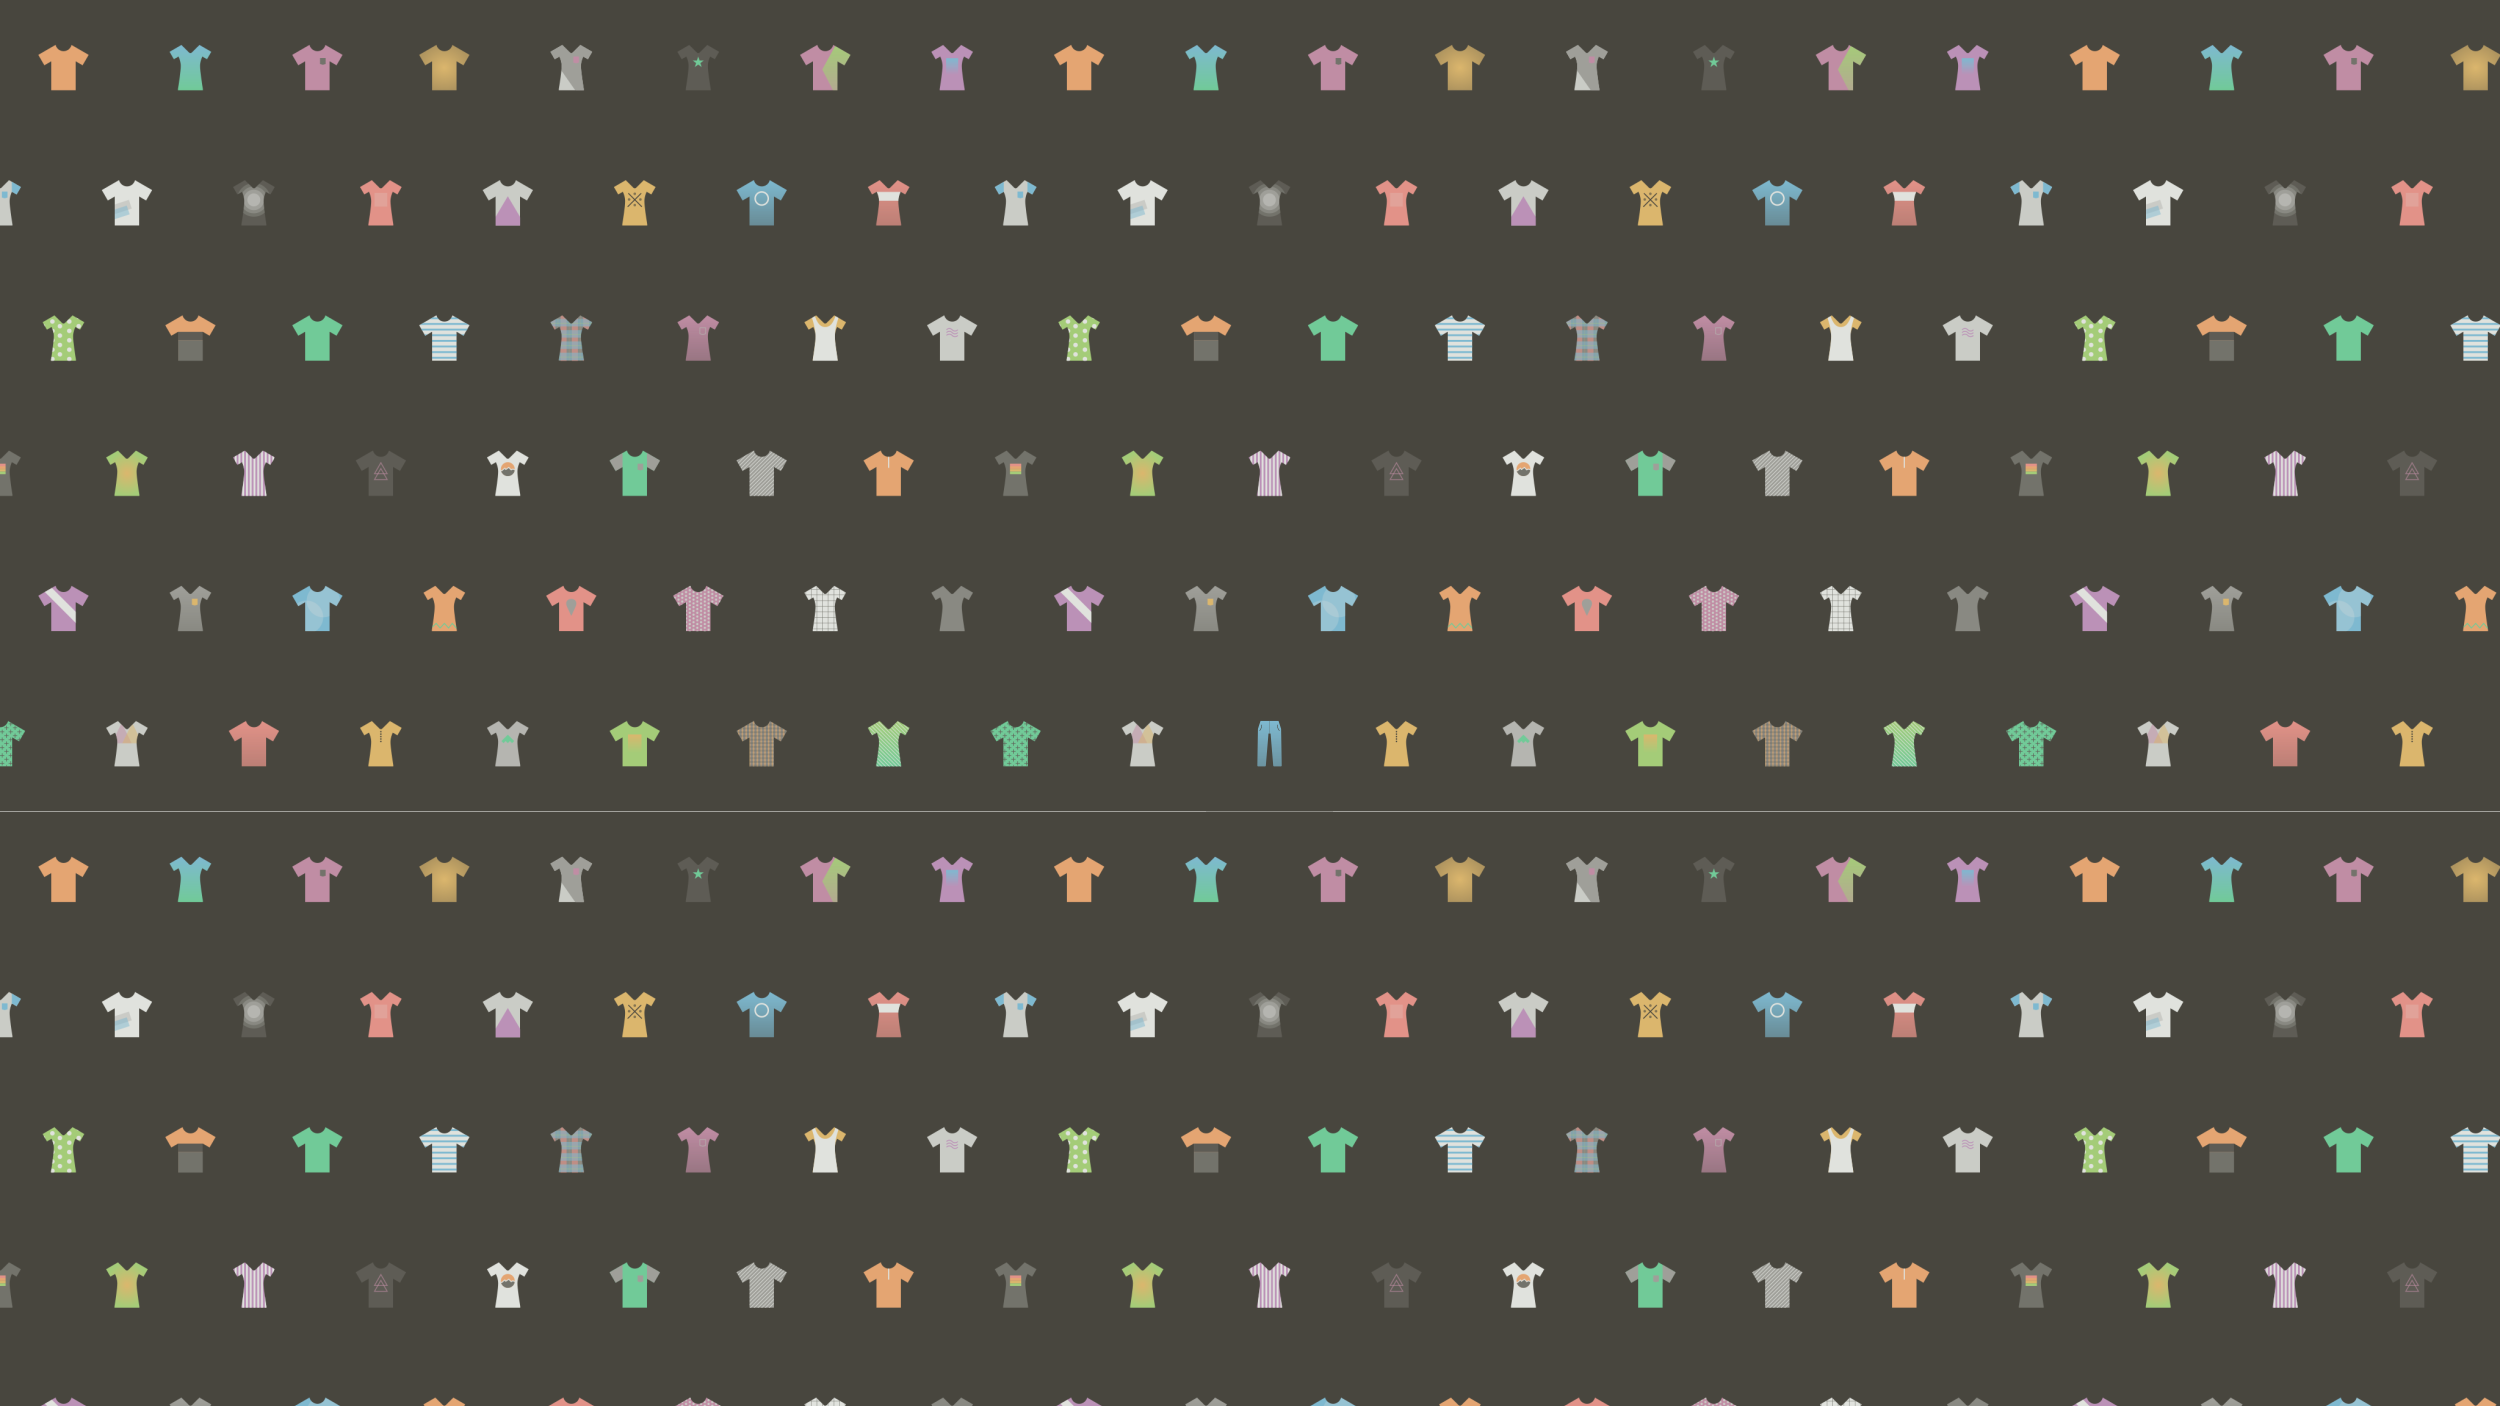 
              <svg width="4096" height="2304" viewBox="0 0 4096 2304" fill="none" xmlns="http://www.w3.org/2000/svg">
                <defs>
                  <pattern id="bg" width="1664" height="1329.231" viewBox="0 0 5408 4320" patternUnits="userSpaceOnUse">
                    <rect width="5408" height="4320" fill="#48463e"/>
                    <path fill-rule="evenodd" clip-rule="evenodd" d="M296.113 238.887L204 292.069L236.125 347.71L273 326.42V480.569H335.021H341H403.021V326.42L439.897 347.71L472.021 292.069L380.77 239.385C376.138 258.429 358.97 272.569 338.5 272.569C317.852 272.569 300.564 258.183 296.113 238.887Z" fill="#e4a572"/>
                    <path fill-rule="evenodd" clip-rule="evenodd" d="M1006.96 280.022C1010.86 283.886 1017.14 283.886 1021.04 280.022L1062.07 239.35L1125 275.82L1102.2 315.468L1077.38 301.085C1072.73 310.807 1065.66 329.016 1065.31 350.255C1064.87 377.153 1076.72 451.89 1080.34 474.047V480.836H1018H1010H947.662V474.047C951.284 451.89 963.131 377.153 962.692 350.255C962.345 329.016 955.266 310.807 950.622 301.085L925.804 315.468L903 275.82L965.928 239.35L1006.96 280.022Z" fill="url(#paint0_linear)"/>
                    <path fill-rule="evenodd" clip-rule="evenodd" d="M1648.11 238.887L1556 292.069L1588.12 347.71L1625 326.42V480.569H1687.02H1693H1755.02V326.42L1791.9 347.71L1824.02 292.069L1732.77 239.385C1728.14 258.429 1710.97 272.569 1690.5 272.569C1669.85 272.569 1652.56 258.183 1648.11 238.887Z" fill="#c08da4"/>
                    <path fill-rule="evenodd" clip-rule="evenodd" d="M1734 309H1704V341L1719 345L1734 341V309Z" fill="#73736b"/>
                    <path fill-rule="evenodd" clip-rule="evenodd" d="M2324.11 238.887L2232 292.069L2264.12 347.71L2301 326.42V480.569H2363.02H2369H2431.02V326.42L2467.9 347.71L2500.02 292.069L2408.77 239.385C2404.14 258.429 2386.97 272.569 2366.5 272.569C2345.85 272.569 2328.56 258.183 2324.11 238.887Z" fill="url(#paint1_radial)"/>
                    <path fill-rule="evenodd" clip-rule="evenodd" d="M3034.96 280.022C3038.86 283.886 3045.14 283.886 3049.04 280.022L3090.07 239.35L3153 275.82L3130.2 315.468L3105.38 301.085C3100.73 310.807 3093.66 329.016 3093.31 350.255C3092.87 377.153 3104.72 451.89 3108.34 474.047V480.836H3046H3038H2975.66V474.047C2979.28 451.89 2991.13 377.153 2990.69 350.255C2990.34 329.016 2983.27 310.807 2978.62 301.085L2953.8 315.468L2931 275.82L2993.93 239.35L3034.96 280.022Z" fill="#caccc6"/>
                    <mask id="mask0" mask-type="alpha" maskUnits="userSpaceOnUse" x="2931" y="239" width="223" height="242">
                      <path fill-rule="evenodd" clip-rule="evenodd" d="M3034.96 280.022C3038.86 283.886 3045.14 283.886 3049.04 280.022L3090.07 239.35L3153 275.82L3130.2 315.468L3105.38 301.085C3100.73 310.807 3093.66 329.016 3093.31 350.255C3092.87 377.153 3104.72 451.89 3108.34 474.047V480.836H3046H3038H2975.66V474.047C2979.28 451.89 2991.13 377.153 2990.69 350.255C2990.34 329.016 2983.27 310.807 2978.62 301.085L2953.8 315.468L2931 275.82L2993.93 239.35L3034.96 280.022Z" fill="#C4C4C4"/>
                    </mask>
                    <g mask="url(#mask0)">
                      <rect x="2915.33" y="269.577" width="199.795" height="290.528" transform="rotate(-34.917 2915.33 269.577)" fill="#9f9f99"/>
                    </g>
                    <path fill-rule="evenodd" clip-rule="evenodd" d="M3083 301H3053V333L3068 337L3083 333V301Z" fill="#c08da4"/>
                    <path fill-rule="evenodd" clip-rule="evenodd" d="M634.113 958.887L542 1012.07L574.125 1067.71L611 1046.42V1200.57H673.021H679H741.021V1046.42L777.897 1067.71L810.021 1012.07L718.77 959.385C714.138 978.43 696.97 992.569 676.5 992.569C655.852 992.569 638.564 978.183 634.113 958.887Z" fill="#e0e2dd"/>
                    <mask id="mask1" mask-type="alpha" maskUnits="userSpaceOnUse" x="542" y="958" width="269" height="243">
                      <path fill-rule="evenodd" clip-rule="evenodd" d="M634.113 958.887L542 1012.07L574.125 1067.71L611 1046.42V1200.57H673.021H679H741.021V1046.42L777.897 1067.71L810.021 1012.07L718.77 959.385C714.138 978.43 696.97 992.569 676.5 992.569C655.852 992.569 638.564 978.183 634.113 958.887Z" fill="#C4C4C4"/>
                    </mask>
                    <g mask="url(#mask1)">
                      <rect x="559" y="1105.41" width="134" height="49" transform="rotate(-18 559 1105.41)" fill="#b5b5b0" fill-opacity="0.5"/>
                      <rect x="559" y="1132.41" width="122.167" height="49" transform="rotate(-18 559 1132.41)" fill="#7eb9d0" fill-opacity="0.5"/>
                    </g>
                    <path fill-rule="evenodd" clip-rule="evenodd" d="M1344.96 1000.02C1348.86 1003.89 1355.14 1003.89 1359.04 1000.02L1400.07 959.35L1463 995.82L1440.2 1035.47L1415.38 1021.08C1410.73 1030.81 1403.66 1049.02 1403.31 1070.25C1402.87 1097.15 1414.72 1171.89 1418.34 1194.05V1200.84H1356H1348H1285.66V1194.05C1289.28 1171.89 1301.13 1097.15 1300.69 1070.25C1300.34 1049.02 1293.27 1030.81 1288.62 1021.08L1263.8 1035.47L1241 995.82L1303.93 959.35L1344.96 1000.02Z" fill="#5e5c55"/>
                    <mask id="mask2" mask-type="alpha" maskUnits="userSpaceOnUse" x="1241" y="959" width="223" height="242">
                      <path fill-rule="evenodd" clip-rule="evenodd" d="M1344.96 1000.02C1348.86 1003.89 1355.14 1003.89 1359.04 1000.02L1400.07 959.35L1463 995.82L1440.2 1035.47L1415.38 1021.08C1410.73 1030.81 1403.66 1049.02 1403.31 1070.25C1402.87 1097.15 1414.72 1171.89 1418.34 1194.05V1200.84H1356H1348H1285.66V1194.05C1289.28 1171.89 1301.13 1097.15 1300.69 1070.25C1300.34 1049.02 1293.27 1030.81 1288.62 1021.08L1263.8 1035.47L1241 995.82L1303.93 959.35L1344.96 1000.02Z" fill="#C4C4C4"/>
                    </mask>
                    <g mask="url(#mask2)">
                      <circle cx="1351.5" cy="1064.5" r="89.5" fill="#73736b"/>
                      <circle cx="1351.5" cy="1064.5" r="71.5" fill="#898982"/>
                      <circle cx="1351.5" cy="1064.5" r="54.5" fill="#9f9f99"/>
                      <circle cx="1351.5" cy="1064.5" r="34.5" fill="#b5b5b0"/>
                    </g>
                    <path fill-rule="evenodd" clip-rule="evenodd" d="M2020.96 1000.02C2024.86 1003.89 2031.14 1003.89 2035.04 1000.02L2076.07 959.35L2139 995.82L2116.2 1035.47L2091.38 1021.08C2086.73 1030.81 2079.66 1049.02 2079.31 1070.25C2078.87 1097.15 2090.72 1171.89 2094.34 1194.05V1200.84H2032H2024H1961.66V1194.05C1965.28 1171.89 1977.13 1097.15 1976.69 1070.25C1976.34 1049.02 1969.27 1030.81 1964.62 1021.08L1939.8 1035.47L1917 995.82L1979.93 959.35L2020.96 1000.02Z" fill="#e29288"/>
                    <rect x="1994" y="1027" width="68" height="73" fill="#e0e2dd" fill-opacity="0.2"/>
                    <path fill-rule="evenodd" clip-rule="evenodd" d="M2662.11 958.887L2570 1012.07L2602.12 1067.71L2639 1046.42V1200.57H2701.02H2707H2769.02V1046.42L2805.9 1067.71L2838.02 1012.07L2746.77 959.385C2742.14 978.43 2724.97 992.569 2704.5 992.569C2683.85 992.569 2666.56 978.183 2662.11 958.887Z" fill="#caccc6"/>
                    <mask id="mask3" mask-type="alpha" maskUnits="userSpaceOnUse" x="2570" y="958" width="269" height="243">
                      <path fill-rule="evenodd" clip-rule="evenodd" d="M2662.11 958.887L2570 1012.07L2602.12 1067.71L2639 1046.42V1200.57H2701.02H2707H2769.02V1046.42L2805.9 1067.71L2838.02 1012.07L2746.77 959.385C2742.14 978.429 2724.97 992.569 2704.5 992.569C2683.85 992.569 2666.56 978.183 2662.11 958.887Z" fill="#C4C4C4"/>
                    </mask>
                    <g mask="url(#mask3)">
                      <path d="M2704 1045L2804.46 1214.5H2603.54L2704 1045Z" fill="#bb91b7"/>
                    </g>
                    <path fill-rule="evenodd" clip-rule="evenodd" d="M3372.96 1000.02C3376.86 1003.89 3383.14 1003.89 3387.04 1000.02L3428.07 959.35L3491 995.82L3468.2 1035.47L3443.38 1021.08C3438.73 1030.81 3431.66 1049.02 3431.31 1070.25C3430.87 1097.15 3442.72 1171.89 3446.34 1194.05V1200.84H3384H3376H3313.66V1194.05C3317.28 1171.89 3329.13 1097.15 3328.69 1070.25C3328.34 1049.02 3321.27 1030.81 3316.62 1021.08L3291.8 1035.47L3269 995.82L3331.93 959.35L3372.96 1000.02Z" fill="#dbb66d"/>
                    <line x1="3345.77" y1="1029.23" x2="3417.77" y2="1101.23" stroke="#48463e" stroke-width="5"/>
                    <line x1="3342.23" y1="1101.23" x2="3414.23" y2="1029.23" stroke="#48463e" stroke-width="5"/>
                    <circle cx="3380" cy="1032" r="7" fill="#48463e" fill-opacity="0.6"/>
                    <circle cx="3380" cy="1092" r="7" fill="#48463e" fill-opacity="0.6"/>
                    <circle cx="3350" cy="1062" r="7" fill="#48463e" fill-opacity="0.6"/>
                    <circle cx="3410" cy="1062" r="7" fill="#48463e" fill-opacity="0.6"/>
                    <path fill-rule="evenodd" clip-rule="evenodd" d="M972.113 1678.89L880 1732.07L912.125 1787.71L949 1766.42V1920.57H1011.02H1017H1079.02V1766.42L1115.9 1787.71L1148.02 1732.07L1056.77 1679.38C1052.14 1698.43 1034.97 1712.57 1014.5 1712.57C993.852 1712.57 976.564 1698.18 972.113 1678.89Z" fill="#e4a572"/>
                    <mask id="mask4" mask-type="alpha" maskUnits="userSpaceOnUse" x="880" y="1678" width="269" height="243">
                      <path fill-rule="evenodd" clip-rule="evenodd" d="M972.113 1678.89L880 1732.07L912.125 1787.71L949 1766.42V1920.57H1011.02H1017H1079.02V1766.42L1115.9 1787.71L1148.02 1732.07L1056.77 1679.38C1052.14 1698.43 1034.97 1712.57 1014.5 1712.57C993.852 1712.57 976.564 1698.18 972.113 1678.89Z" fill="#C4C4C4"/>
                    </mask>
                    <g mask="url(#mask4)">
                      <rect x="937" y="1811" width="154" height="115" fill="#73736b"/>
                      <rect x="949" y="1767" width="130" height="44" fill="#5e5c55"/>
                    </g>
                    <path fill-rule="evenodd" clip-rule="evenodd" d="M330.96 1720.02C334.858 1723.89 341.142 1723.89 345.04 1720.02L386.072 1679.35L449 1715.82L426.197 1755.47L401.378 1741.08C396.734 1750.81 389.655 1769.02 389.308 1790.25C388.869 1817.15 400.717 1891.89 404.338 1914.05V1920.84H342.002H333.998H271.662V1914.05C275.284 1891.89 287.131 1817.15 286.692 1790.25C286.345 1769.02 279.266 1750.81 274.622 1741.08L249.804 1755.47L227 1715.82L289.928 1679.35L330.96 1720.02Z" fill="#a4cc78"/>
                    <mask id="mask5" mask-type="alpha" maskUnits="userSpaceOnUse" x="227" y="1679" width="223" height="242">
                      <path fill-rule="evenodd" clip-rule="evenodd" d="M330.96 1720.02C334.858 1723.89 341.142 1723.89 345.04 1720.02L386.072 1679.35L449 1715.82L426.197 1755.47L401.378 1741.08C396.734 1750.81 389.655 1769.02 389.308 1790.25C388.869 1817.15 400.717 1891.89 404.338 1914.05V1920.84H342.002H333.998H271.662V1914.05C275.284 1891.89 287.131 1817.15 286.692 1790.25C286.345 1769.02 279.266 1750.81 274.622 1741.08L249.804 1755.47L227 1715.82L289.928 1679.35L330.96 1720.02Z" fill="#C4C4C4"/>
                    </mask>
                    <g mask="url(#mask5)">
                      <circle cx="279" cy="1712" r="12" fill="#e0e2dd"/>
                      <circle cx="279" cy="1762" r="12" fill="#e0e2dd"/>
                      <circle cx="229" cy="1737" r="12" fill="#e0e2dd"/>
                      <circle cx="279" cy="1812" r="12" fill="#e0e2dd"/>
                      <circle cx="279" cy="1862" r="12" fill="#e0e2dd"/>
                      <circle cx="279" cy="1912" r="12" fill="#e0e2dd"/>
                      <circle cx="319" cy="1687" r="12" fill="#e0e2dd"/>
                      <circle cx="319" cy="1737" r="12" fill="#e0e2dd"/>
                      <circle cx="319" cy="1787" r="12" fill="#e0e2dd"/>
                      <circle cx="319" cy="1837" r="12" fill="#e0e2dd"/>
                      <circle cx="319" cy="1887" r="12" fill="#e0e2dd"/>
                      <circle cx="369" cy="1712" r="12" fill="#e0e2dd"/>
                      <circle cx="369" cy="1762" r="12" fill="#e0e2dd"/>
                      <circle cx="369" cy="1812" r="12" fill="#e0e2dd"/>
                      <circle cx="369" cy="1862" r="12" fill="#e0e2dd"/>
                      <circle cx="369" cy="1912" r="12" fill="#e0e2dd"/>
                      <circle cx="419" cy="1687" r="12" fill="#e0e2dd"/>
                      <circle cx="419" cy="1737" r="12" fill="#e0e2dd"/>
                    </g>
                    <path fill-rule="evenodd" clip-rule="evenodd" d="M1648.11 1678.89L1556 1732.07L1588.12 1787.71L1625 1766.42V1920.57H1687.02H1693H1755.02V1766.42L1791.9 1787.71L1824.02 1732.07L1732.77 1679.38C1728.14 1698.43 1710.97 1712.57 1690.5 1712.57C1669.85 1712.57 1652.56 1698.18 1648.11 1678.89Z" fill="#71ca98"/>
                    <path fill-rule="evenodd" clip-rule="evenodd" d="M2324.11 1678.89L2232 1732.07L2264.12 1787.71L2301 1766.42V1920.57H2363.02H2369H2431.02V1766.42L2467.9 1787.71L2500.02 1732.07L2408.77 1679.38C2404.14 1698.43 2386.97 1712.57 2366.5 1712.57C2345.85 1712.57 2328.56 1698.18 2324.11 1678.89Z" fill="#e0e2dd"/>
                    <mask id="mask6" mask-type="alpha" maskUnits="userSpaceOnUse" x="2232" y="1678" width="269" height="243">
                      <path fill-rule="evenodd" clip-rule="evenodd" d="M2324.11 1678.89L2232 1732.07L2264.12 1787.71L2301 1766.42V1920.57H2363.02H2369H2431.02V1766.42L2467.9 1787.71L2500.02 1732.07L2408.77 1679.38C2404.14 1698.43 2386.97 1712.57 2366.5 1712.57C2345.85 1712.57 2328.56 1698.18 2324.11 1678.89Z" fill="#C4C4C4"/>
                    </mask>
                    <g mask="url(#mask6)">
                      <line x1="2232" y1="1695" x2="2500" y2="1695" stroke="#7eb9d0" stroke-width="10"/>
                      <line x1="2232" y1="1725" x2="2500" y2="1725" stroke="#7eb9d0" stroke-width="10"/>
                      <line x1="2232" y1="1755" x2="2500" y2="1755" stroke="#7eb9d0" stroke-width="10"/>
                      <line x1="2232" y1="1785" x2="2500" y2="1785" stroke="#7eb9d0" stroke-width="10"/>
                      <line x1="2232" y1="1815" x2="2500" y2="1815" stroke="#7eb9d0" stroke-width="10"/>
                      <line x1="2232" y1="1845" x2="2500" y2="1845" stroke="#7eb9d0" stroke-width="10"/>
                      <line x1="2232" y1="1875" x2="2500" y2="1875" stroke="#7eb9d0" stroke-width="10"/>
                      <line x1="2232" y1="1905" x2="2500" y2="1905" stroke="#7eb9d0" stroke-width="10"/>
                    </g>
                    <path fill-rule="evenodd" clip-rule="evenodd" d="M3034.96 1720.02C3038.86 1723.89 3045.14 1723.89 3049.04 1720.02L3090.07 1679.35L3153 1715.82L3130.2 1755.47L3105.38 1741.08C3100.73 1750.81 3093.66 1769.02 3093.31 1790.25C3092.87 1817.15 3104.72 1891.89 3108.34 1914.05V1920.84H3046H3038H2975.66V1914.05C2979.28 1891.89 2991.13 1817.15 2990.69 1790.25C2990.34 1769.02 2983.27 1750.81 2978.62 1741.08L2953.8 1755.47L2931 1715.82L2993.93 1679.35L3034.96 1720.02Z" fill="#898982"/>
                    <mask id="mask7" mask-type="alpha" maskUnits="userSpaceOnUse" x="2931" y="1679" width="223" height="242">
                      <path fill-rule="evenodd" clip-rule="evenodd" d="M3034.96 1720.02C3038.86 1723.89 3045.14 1723.89 3049.04 1720.02L3090.07 1679.35L3153 1715.82L3130.2 1755.47L3105.38 1741.08C3100.73 1750.81 3093.66 1769.02 3093.31 1790.25C3092.87 1817.15 3104.72 1891.89 3108.34 1914.05V1920.84H3046H3038H2975.66V1914.05C2979.28 1891.89 2991.13 1817.15 2990.69 1790.25C2990.34 1769.02 2983.27 1750.81 2978.62 1741.08L2953.8 1755.47L2931 1715.82L2993.93 1679.35L3034.96 1720.02Z" fill="#C4C4C4"/>
                    </mask>
                    <g mask="url(#mask7)">
                      <rect x="2985" y="1675" width="32" height="250" fill="#e29288" fill-opacity="0.6"/>
                      <rect x="2925" y="1675" width="32" height="250" fill="#e29288" fill-opacity="0.6"/>
                      <rect x="3045" y="1675" width="32" height="250" fill="#e29288" fill-opacity="0.6"/>
                      <rect x="3105" y="1675" width="32" height="250" fill="#e29288" fill-opacity="0.6"/>
                      <rect x="2920" y="1698" width="237" height="40" fill="#7eb9d0" fill-opacity="0.54"/>
                      <rect x="2920" y="1758" width="237" height="40" fill="#7eb9d0" fill-opacity="0.54"/>
                      <rect x="2920" y="1818" width="237" height="40" fill="#7eb9d0" fill-opacity="0.54"/>
                      <rect x="2920" y="1878" width="237" height="40" fill="#7eb9d0" fill-opacity="0.54"/>
                      <line x1="2920" y1="1721.5" x2="3157" y2="1721.5" stroke="#a4cc78" stroke-opacity="0.5" stroke-width="3"/>
                      <line x1="2920" y1="1781.5" x2="3157" y2="1781.5" stroke="#a4cc78" stroke-opacity="0.5" stroke-width="3"/>
                      <line x1="2920" y1="1841.5" x2="3157" y2="1841.5" stroke="#a4cc78" stroke-opacity="0.5" stroke-width="3"/>
                      <line x1="2920" y1="1901.5" x2="3157" y2="1901.5" stroke="#a4cc78" stroke-opacity="0.5" stroke-width="3"/>
                      <line x1="2970.5" y1="1675" x2="2970.5" y2="1925" stroke="#dbb66d" stroke-opacity="0.2" stroke-width="3"/>
                      <line x1="3030.5" y1="1675" x2="3030.5" y2="1925" stroke="#dbb66d" stroke-opacity="0.2" stroke-width="3"/>
                      <line x1="3090.5" y1="1675" x2="3090.5" y2="1925" stroke="#dbb66d" stroke-opacity="0.2" stroke-width="3"/>
                      <line x1="3150.5" y1="1675" x2="3150.5" y2="1925" stroke="#dbb66d" stroke-opacity="0.2" stroke-width="3"/>
                    </g>
                    <path fill-rule="evenodd" clip-rule="evenodd" d="M668.96 2440.02C672.858 2443.89 679.142 2443.89 683.04 2440.02L724.072 2399.35L787 2435.82L764.197 2475.47L739.378 2461.08C734.734 2470.81 727.655 2489.02 727.309 2510.25C726.869 2537.15 738.717 2611.89 742.338 2634.05V2640.84H680.002H671.998H609.662V2634.05C613.284 2611.89 625.131 2537.15 624.692 2510.25C624.345 2489.02 617.266 2470.81 612.622 2461.08L587.804 2475.47L565 2435.82L627.928 2399.35L668.96 2440.02Z" fill="url(#paint2_radial)"/>
                    <path fill-rule="evenodd" clip-rule="evenodd" d="M1344.96 2440.02C1348.86 2443.89 1355.14 2443.89 1359.04 2440.02L1400.07 2399.35L1463 2435.82L1440.2 2475.47L1415.38 2461.08C1410.73 2470.81 1403.66 2489.02 1403.31 2510.25C1402.87 2537.15 1414.72 2611.89 1418.34 2634.05V2640.84H1356H1348H1285.66V2634.05C1289.28 2611.89 1301.13 2537.15 1300.69 2510.25C1300.34 2489.02 1293.27 2470.81 1288.62 2461.08L1263.8 2475.47L1241 2435.82L1303.93 2399.35L1344.96 2440.02Z" fill="#bb91b7"/>
                    <mask id="mask8" mask-type="alpha" maskUnits="userSpaceOnUse" x="1241" y="2399" width="223" height="242">
                      <path fill-rule="evenodd" clip-rule="evenodd" d="M1344.96 2440.02C1348.86 2443.89 1355.14 2443.89 1359.04 2440.02L1400.07 2399.35L1463 2435.82L1440.2 2475.47L1415.38 2461.08C1410.73 2470.81 1403.66 2489.02 1403.31 2510.25C1402.87 2537.15 1414.72 2611.89 1418.34 2634.05V2640.84H1356H1348H1285.66V2634.05C1289.28 2611.89 1301.13 2537.15 1300.69 2510.25C1300.34 2489.02 1293.27 2470.81 1288.62 2461.08L1263.8 2475.47L1241 2435.82L1303.93 2399.35L1344.96 2440.02Z" fill="#C4C4C4"/>
                    </mask>
                    <g mask="url(#mask8)">
                      <line x1="1255" y1="2399" x2="1255" y2="2641" stroke="#e0e2dd" stroke-width="10"/>
                      <line x1="1275" y1="2399" x2="1275" y2="2641" stroke="#e0e2dd" stroke-width="10"/>
                      <line x1="1295" y1="2399" x2="1295" y2="2641" stroke="#e0e2dd" stroke-width="10"/>
                      <line x1="1315" y1="2399" x2="1315" y2="2641" stroke="#e0e2dd" stroke-width="10"/>
                      <line x1="1335" y1="2399" x2="1335" y2="2641" stroke="#e0e2dd" stroke-width="10"/>
                      <line x1="1355" y1="2399" x2="1355" y2="2641" stroke="#e0e2dd" stroke-width="10"/>
                      <line x1="1375" y1="2399" x2="1375" y2="2641" stroke="#e0e2dd" stroke-width="10"/>
                      <line x1="1395" y1="2399" x2="1395" y2="2641" stroke="#e0e2dd" stroke-width="10"/>
                      <line x1="1415" y1="2399" x2="1415" y2="2641" stroke="#e0e2dd" stroke-width="10"/>
                      <line x1="1435" y1="2399" x2="1435" y2="2641" stroke="#e0e2dd" stroke-width="10"/>
                      <line x1="1455" y1="2399" x2="1455" y2="2641" stroke="#e0e2dd" stroke-width="10"/>
                    </g>
                    <path fill-rule="evenodd" clip-rule="evenodd" d="M1986.11 2398.89L1894 2452.07L1926.12 2507.71L1963 2486.42V2640.57H2025.02H2031H2093.02V2486.42L2129.9 2507.71L2162.02 2452.07L2070.77 2399.38C2066.14 2418.43 2048.97 2432.57 2028.5 2432.57C2007.85 2432.57 1990.56 2418.18 1986.11 2398.89Z" fill="#5e5c55"/>
                    <path d="M2028 2464L2061.77 2522.5H1994.23L2028 2464Z" stroke="#c08da4" stroke-opacity="0.61" stroke-width="5"/>
                    <path d="M2028 2495L2061.77 2553.5H1994.23L2028 2495Z" stroke="#c08da4" stroke-opacity="0.61" stroke-width="5"/>
                    <path fill-rule="evenodd" clip-rule="evenodd" d="M2696.96 2440.02C2700.86 2443.89 2707.14 2443.89 2711.04 2440.02L2752.07 2399.35L2815 2435.82L2792.2 2475.47L2767.38 2461.08C2762.73 2470.81 2755.66 2489.02 2755.31 2510.25C2754.87 2537.15 2766.72 2611.89 2770.34 2634.05V2640.84H2708H2700H2637.66V2634.05C2641.28 2611.89 2653.13 2537.15 2652.69 2510.25C2652.34 2489.02 2645.27 2470.81 2640.62 2461.08L2615.8 2475.47L2593 2435.82L2655.93 2399.35L2696.96 2440.02Z" fill="#e0e2dd"/>
                    <circle cx="2704" cy="2498" r="37" fill="#e4a572"/>
                    <mask id="mask9" mask-type="alpha" maskUnits="userSpaceOnUse" x="2667" y="2461" width="74" height="74">
                      <circle cx="2704" cy="2498" r="37" fill="#e4a572"/>
                    </mask>
                    <g mask="url(#mask9)">
                      <path d="M2674 2505L2661 2509.5L2672.5 2534.5L2705.5 2548.5L2738.5 2534.5L2751 2506.5L2731.5 2497.5L2721.5 2502L2709.5 2489L2693.5 2500L2688 2493L2674 2505Z" fill="#73736b" stroke="#e0e2dd" stroke-width="5"/>
                    </g>
                    <path fill-rule="evenodd" clip-rule="evenodd" d="M3338.11 2398.89L3246 2452.07L3278.12 2507.71L3315 2486.42V2640.57H3377.02H3383H3445.02V2486.42L3481.9 2507.71L3514.02 2452.07L3422.77 2399.38C3418.14 2418.43 3400.97 2432.57 3380.5 2432.57C3359.85 2432.57 3342.56 2418.18 3338.11 2398.89Z" fill="#71ca98"/>
                    <path fill-rule="evenodd" clip-rule="evenodd" d="M3425 2469H3395V2501L3410 2505L3425 2501V2469Z" fill="#9f9f99"/>
                    <mask id="mask10" mask-type="alpha" maskUnits="userSpaceOnUse" x="3246" y="2398" width="269" height="243">
                      <path fill-rule="evenodd" clip-rule="evenodd" d="M3338.11 2398.89L3246 2452.07L3278.12 2507.71L3315 2486.42V2640.57H3377.02H3383H3445.02V2486.42L3481.9 2507.71L3514.02 2452.07L3422.77 2399.38C3418.14 2418.43 3400.97 2432.57 3380.5 2432.57C3359.85 2432.57 3342.56 2418.18 3338.11 2398.89Z" fill="#C4C4C4"/>
                    </mask>
                    <g mask="url(#mask10)">
                      <rect x="3246" y="2407" width="69" height="102" fill="#9f9f99"/>
                      <rect x="3445" y="2407" width="69" height="102" fill="#9f9f99"/>
                    </g>
                    <path fill-rule="evenodd" clip-rule="evenodd" d="M296.113 3118.89L204 3172.07L236.125 3227.71L273 3206.42V3360.57H335.021H341H403.021V3206.42L439.897 3227.71L472.021 3172.07L380.77 3119.38C376.138 3138.43 358.97 3152.57 338.5 3152.57C317.852 3152.57 300.564 3138.18 296.113 3118.89Z" fill="#bb91b7"/>
                    <mask id="mask11" mask-type="alpha" maskUnits="userSpaceOnUse" x="204" y="3118" width="269" height="243">
                      <path fill-rule="evenodd" clip-rule="evenodd" d="M296.113 3118.89L204 3172.07L236.125 3227.71L273 3206.42V3360.57H335.021H341H403.021V3206.42L439.897 3227.71L472.021 3172.07L380.77 3119.38C376.138 3138.43 358.97 3152.57 338.5 3152.57C317.852 3152.57 300.564 3138.18 296.113 3118.89Z" fill="#C4C4C4"/>
                    </mask>
                    <g mask="url(#mask11)">
                      <rect x="234.255" y="3147.95" width="42" height="248.77" transform="rotate(-45 234.255 3147.95)" fill="#e0e2dd"/>
                    </g>
                    <path fill-rule="evenodd" clip-rule="evenodd" d="M1006.96 3160.02C1010.86 3163.89 1017.14 3163.89 1021.04 3160.02L1062.07 3119.35L1125 3155.82L1102.2 3195.47L1077.38 3181.08C1072.73 3190.81 1065.66 3209.02 1065.31 3230.25C1064.87 3257.15 1076.72 3331.89 1080.34 3354.05V3360.84H1018H1010H947.662V3354.05C951.284 3331.89 963.131 3257.15 962.692 3230.25C962.345 3209.02 955.266 3190.81 950.622 3181.08L925.804 3195.47L903 3155.82L965.928 3119.35L1006.96 3160.02Z" fill="url(#paint3_linear)"/>
                    <path fill-rule="evenodd" clip-rule="evenodd" d="M1052 3188H1022V3220L1037 3224L1052 3220V3188Z" fill="#dbb66d"/>
                    <path fill-rule="evenodd" clip-rule="evenodd" d="M2358.96 3160.02C2362.86 3163.89 2369.14 3163.89 2373.04 3160.02L2414.07 3119.35L2477 3155.82L2454.2 3195.47L2429.38 3181.08C2424.73 3190.81 2417.66 3209.02 2417.31 3230.25C2416.87 3257.15 2428.72 3331.89 2432.34 3354.05V3360.84H2370H2362H2299.66V3354.05C2303.28 3331.89 2315.13 3257.15 2314.69 3230.25C2314.34 3209.02 2307.27 3190.81 2302.62 3181.08L2277.8 3195.47L2255 3155.82L2317.93 3119.35L2358.96 3160.02Z" fill="#e4a572"/>
                    <mask id="mask12" mask-type="alpha" maskUnits="userSpaceOnUse" x="2255" y="3119" width="223" height="242">
                      <path fill-rule="evenodd" clip-rule="evenodd" d="M2358.96 3160.02C2362.86 3163.89 2369.14 3163.89 2373.04 3160.02L2414.07 3119.35L2477 3155.82L2454.2 3195.47L2429.38 3181.08C2424.73 3190.81 2417.66 3209.02 2417.31 3230.25C2416.87 3257.15 2428.72 3331.89 2432.34 3354.05V3360.84H2370H2362H2299.66V3354.05C2303.28 3331.89 2315.13 3257.15 2314.69 3230.25C2314.34 3209.02 2307.27 3190.81 2302.62 3181.08L2277.8 3195.47L2255 3155.82L2317.93 3119.35L2358.96 3160.02Z" fill="#C4C4C4"/>
                    </mask>
                    <g mask="url(#mask12)">
                      <path d="M2322.5 3319.5L2296.5 3344L2269 3375.5L2451 3378V3319.5L2429.5 3344L2408.5 3319.5L2388.5 3344L2366.5 3319.5L2343.5 3344L2322.5 3319.5Z" stroke="#71ca98" stroke-width="5"/>
                    </g>
                    <path fill-rule="evenodd" clip-rule="evenodd" d="M1648.11 3118.89L1556 3172.07L1588.12 3227.71L1625 3206.42V3360.57H1687.02H1693H1755.02V3206.42L1791.9 3227.71L1824.02 3172.07L1732.77 3119.38C1728.14 3138.43 1710.97 3152.57 1690.5 3152.57C1669.85 3152.57 1652.56 3138.18 1648.11 3118.89Z" fill="#7eb9d0"/>
                    <mask id="mask13" mask-type="alpha" maskUnits="userSpaceOnUse" x="1556" y="3118" width="269" height="243">
                      <path fill-rule="evenodd" clip-rule="evenodd" d="M1648.11 3118.89L1556 3172.07L1588.12 3227.71L1625 3206.42V3360.57H1687.02H1693H1755.02V3206.42L1791.9 3227.71L1824.02 3172.07L1732.77 3119.38C1728.14 3138.43 1710.97 3152.57 1690.5 3152.57C1669.85 3152.57 1652.56 3138.18 1648.11 3118.89Z" fill="#C4C4C4"/>
                    </mask>
                    <g mask="url(#mask13)">
                      <circle cx="1632.5" cy="3286.5" r="88.5" fill="#e0e2dd" fill-opacity="0.25"/>
                      <circle cx="1721.5" cy="3198.5" r="88.5" fill="#e0e2dd" fill-opacity="0.25"/>
                    </g>
                    <path fill-rule="evenodd" clip-rule="evenodd" d="M3000.11 3118.89L2908 3172.07L2940.12 3227.71L2977 3206.42V3360.57H3039.02H3045H3107.02V3206.42L3143.9 3227.71L3176.02 3172.07L3084.77 3119.38C3080.14 3138.43 3062.97 3152.57 3042.5 3152.57C3021.85 3152.57 3004.56 3138.18 3000.11 3118.89Z" fill="#e29288"/>
                    <path d="M3065 3230L3043.82 3276.5C3043.11 3278.06 3040.89 3278.06 3040.18 3276.5L3019 3230C2995 3175 3089 3175 3065 3230Z" fill="#9f9f99"/>
                    <path fill-rule="evenodd" clip-rule="evenodd" d="M668.96 3880.02C672.858 3883.89 679.142 3883.89 683.04 3880.02L724.072 3839.35L787 3875.82L764.197 3915.47L739.378 3901.08C734.734 3910.81 727.655 3929.02 727.309 3950.25C726.869 3977.15 738.717 4051.89 742.338 4074.05V4080.84H680.002H671.998H609.662V4074.05C613.284 4051.89 625.131 3977.15 624.692 3950.25C624.345 3929.02 617.266 3910.81 612.622 3901.08L587.804 3915.47L565 3875.82L627.928 3839.35L668.96 3880.02Z" fill="#caccc6"/>
                    <mask id="mask14" mask-type="alpha" maskUnits="userSpaceOnUse" x="565" y="3839" width="223" height="242">
                      <path fill-rule="evenodd" clip-rule="evenodd" d="M668.96 3880.02C672.858 3883.89 679.142 3883.89 683.04 3880.02L724.072 3839.35L787 3875.82L764.197 3915.47L739.378 3901.08C734.734 3910.81 727.655 3929.02 727.309 3950.25C726.869 3977.15 738.717 4051.89 742.338 4074.05V4080.84H680.002H671.998H609.662V4074.05C613.284 4051.89 625.131 3977.15 624.692 3950.25C624.345 3929.02 617.266 3910.81 612.622 3901.08L587.804 3915.47L565 3875.82L627.928 3839.35L668.96 3880.02Z" fill="#C4C4C4"/>
                    </mask>
                    <g mask="url(#mask14)">
                      <path d="M648 3849L700.828 3957.75H595.172L648 3849Z" fill="#c08da4" fill-opacity="0.5"/>
                      <path d="M704 3849L756.828 3957.75H651.172L704 3849Z" fill="#dbb66d" fill-opacity="0.5"/>
                    </g>
                    <path fill-rule="evenodd" clip-rule="evenodd" d="M1310.11 3838.89L1218 3892.07L1250.12 3947.71L1287 3926.42V4080.57H1349.02H1355H1417.02V3926.42L1453.9 3947.71L1486.02 3892.07L1394.77 3839.38C1390.14 3858.43 1372.97 3872.57 1352.5 3872.57C1331.85 3872.57 1314.56 3858.18 1310.11 3838.89Z" fill="url(#paint4_linear)"/>
                    <path fill-rule="evenodd" clip-rule="evenodd" d="M2020.96 3880.02C2024.86 3883.89 2031.14 3883.89 2035.04 3880.02L2076.07 3839.35L2139 3875.82L2116.2 3915.47L2091.38 3901.08C2086.73 3910.81 2079.66 3929.02 2079.31 3950.25C2078.87 3977.15 2090.72 4051.89 2094.34 4074.05V4080.84H2032H2024H1961.66V4074.05C1965.28 4051.89 1977.13 3977.15 1976.69 3950.25C1976.34 3929.02 1969.27 3910.81 1964.62 3901.08L1939.8 3915.47L1917 3875.82L1979.93 3839.35L2020.96 3880.02Z" fill="#dbb66d"/>
                    <circle cx="2028" cy="3896" r="4" fill="#48463e"/>
                    <circle cx="2028" cy="3909" r="4" fill="#48463e"/>
                    <circle cx="2028" cy="3922" r="4" fill="#48463e"/>
                    <circle cx="2028" cy="3935" r="4" fill="#48463e"/>
                    <circle cx="2028" cy="3948" r="4" fill="#48463e"/>
                    <path fill-rule="evenodd" clip-rule="evenodd" d="M2696.96 3880.02C2700.86 3883.89 2707.14 3883.89 2711.04 3880.02L2752.07 3839.35L2815 3875.82L2792.2 3915.47L2767.38 3901.08C2762.73 3910.81 2755.66 3929.02 2755.31 3950.25C2754.87 3977.15 2766.72 4051.89 2770.34 4074.05V4080.84H2708H2700H2637.66V4074.05C2641.28 4051.89 2653.13 3977.15 2652.69 3950.25C2652.34 3929.02 2645.27 3910.81 2640.62 3901.08L2615.8 3915.47L2593 3875.82L2655.93 3839.35L2696.96 3880.02Z" fill="#b5b5b0"/>
                    <path d="M2670 3945.94L2681.31 3957.25L2692.63 3945.94L2703.94 3957.25L2715.25 3945.94L2726.57 3957.25L2737.88 3945.94L2703.94 3912L2670 3945.94Z" fill="#71ca98"/>
                    <path fill-rule="evenodd" clip-rule="evenodd" d="M3338.11 3838.89L3246 3892.07L3278.12 3947.71L3315 3926.42V4080.57H3377.02H3383H3445.02V3926.42L3481.9 3947.71L3514.02 3892.07L3422.77 3839.38C3418.14 3858.43 3400.97 3872.57 3380.5 3872.57C3359.85 3872.57 3342.56 3858.18 3338.11 3838.89Z" fill="#a4cc78"/>
                    <rect x="3344" y="3911" width="72" height="97" fill="url(#paint5_linear)"/>
                    <path fill-rule="evenodd" clip-rule="evenodd" d="M3710.96 280.022C3714.86 283.886 3721.14 283.886 3725.04 280.022L3766.07 239.35L3829 275.82L3806.2 315.468L3781.38 301.085C3776.73 310.807 3769.66 329.016 3769.31 350.255C3768.87 377.152 3780.72 451.889 3784.34 474.047V480.836H3722H3714H3651.66V474.047C3655.28 451.889 3667.13 377.152 3666.69 350.255C3666.34 329.016 3659.27 310.807 3654.62 301.085L3629.8 315.468L3607 275.82L3669.93 239.35L3710.96 280.022Z" fill="#5e5c55"/>
                    <path d="M3718 301L3724.96 322.42H3747.48L3729.26 335.659L3736.22 357.08L3718 343.841L3699.78 357.08L3706.74 335.659L3688.52 322.42H3711.04L3718 301Z" fill="#71ca98"/>
                    <path fill-rule="evenodd" clip-rule="evenodd" d="M4014.11 2398.89L3922 2452.07L3954.12 2507.71L3991 2486.42V2640.57H4053.02H4059H4121.02V2486.42L4157.9 2507.71L4190.02 2452.07L4098.77 2399.38C4094.14 2418.43 4076.97 2432.57 4056.5 2432.57C4035.85 2432.57 4018.56 2418.18 4014.11 2398.89Z" fill="#9f9f99"/>
                    <mask id="mask15" mask-type="alpha" maskUnits="userSpaceOnUse" x="3922" y="2398" width="269" height="243">
                      <path fill-rule="evenodd" clip-rule="evenodd" d="M4014.11 2398.89L3922 2452.07L3954.12 2507.71L3991 2486.42V2640.57H4053.02H4059H4121.02V2486.42L4157.9 2507.71L4190.02 2452.07L4098.77 2399.38C4094.14 2418.43 4076.97 2432.57 4056.5 2432.57C4035.85 2432.57 4018.56 2418.18 4014.11 2398.89Z" fill="#C4C4C4"/>
                    </mask>
                    <g mask="url(#mask15)">
                      <line y1="-1.5" x2="262" y2="-1.5" transform="matrix(-0.707 0.707 0.707 0.707 4156.26 2423)" stroke="#e0e2dd" stroke-width="3"/>
                      <line y1="-1.5" x2="241.831" y2="-1.5" transform="matrix(-0.707 0.707 0.707 0.707 4142 2417.26)" stroke="#e0e2dd" stroke-width="3"/>
                      <line y1="-1.5" x2="223.446" y2="-1.5" transform="matrix(-0.707 0.707 0.707 0.707 4129 2410.26)" stroke="#e0e2dd" stroke-width="3"/>
                      <line y1="-1.5" x2="203.647" y2="-1.5" transform="matrix(-0.707 0.707 0.707 0.707 4115 2404.26)" stroke="#e0e2dd" stroke-width="3"/>
                      <line y1="-1.5" x2="189.505" y2="-1.5" transform="matrix(-0.707 0.707 0.707 0.707 4105 2394.26)" stroke="#e0e2dd" stroke-width="3"/>
                      <line y1="-1.5" x2="125.865" y2="-1.5" transform="matrix(-0.707 0.707 0.707 0.707 4060 2419.26)" stroke="#e0e2dd" stroke-width="3"/>
                      <line y1="-1.5" x2="141.421" y2="-1.5" transform="matrix(-0.707 0.707 0.707 0.707 4041.26 2418)" stroke="#e0e2dd" stroke-width="3"/>
                      <line y1="-1.5" x2="134.35" y2="-1.5" transform="matrix(-0.707 0.707 0.707 0.707 4029.26 2410)" stroke="#e0e2dd" stroke-width="3"/>
                      <line y1="-1.5" x2="131.522" y2="-1.5" transform="matrix(-0.707 0.707 0.707 0.707 4019.26 2400)" stroke="#e0e2dd" stroke-width="3"/>
                      <line y1="-1.5" x2="131.522" y2="-1.5" transform="matrix(-0.707 0.707 0.707 0.707 4012.26 2387)" stroke="#e0e2dd" stroke-width="3"/>
                      <line y1="-1.5" x2="87.681" y2="-1.5" transform="matrix(-0.707 0.707 0.707 0.707 3973.26 2406)" stroke="#e0e2dd" stroke-width="3"/>
                      <line y1="-1.5" x2="280.014" y2="-1.5" transform="matrix(-0.707 0.707 0.707 0.707 4169 2430.26)" stroke="#e0e2dd" stroke-width="3"/>
                      <line y1="-1.5" x2="295.571" y2="-1.5" transform="matrix(-0.707 0.707 0.707 0.707 4180 2439.26)" stroke="#e0e2dd" stroke-width="3"/>
                      <line y1="-1.5" x2="291.328" y2="-1.5" transform="matrix(-0.707 0.707 0.707 0.707 4193 2446.26)" stroke="#e0e2dd" stroke-width="3"/>
                      <line y1="-1.5" x2="231.931" y2="-1.5" transform="matrix(-0.707 0.707 0.707 0.707 4173.26 2486)" stroke="#e0e2dd" stroke-width="3"/>
                      <line y1="-1.5" x2="132.936" y2="-1.5" transform="matrix(-0.707 0.707 0.707 0.707 4122.26 2557)" stroke="#e0e2dd" stroke-width="3"/>
                      <line y1="-1.5" x2="103.238" y2="-1.5" transform="matrix(-0.707 0.707 0.707 0.707 4121.26 2578)" stroke="#e0e2dd" stroke-width="3"/>
                      <line y1="-1.5" x2="76.368" y2="-1.5" transform="matrix(-0.707 0.707 0.707 0.707 4122 2597.26)" stroke="#e0e2dd" stroke-width="3"/>
                      <line y1="-1.5" x2="46.669" y2="-1.5" transform="matrix(-0.707 0.707 0.707 0.707 4121.26 2618)" stroke="#e0e2dd" stroke-width="3"/>
                    </g>
                    <path fill-rule="evenodd" clip-rule="evenodd" d="M5062.96 280.022C5066.86 283.886 5073.14 283.886 5077.04 280.022L5118.07 239.35L5181 275.82L5158.2 315.468L5133.38 301.085C5128.73 310.807 5121.66 329.016 5121.31 350.255C5120.87 377.152 5132.72 451.889 5136.34 474.047V480.836H5074H5066H5003.66V474.047C5007.28 451.889 5019.13 377.152 5018.69 350.255C5018.34 329.016 5011.27 310.807 5006.62 301.085L4981.8 315.468L4959 275.82L5021.93 239.35L5062.96 280.022Z" fill="#bb91b7"/>
                    <rect x="5038" y="310" width="64" height="88" fill="url(#paint6_linear)"/>
                    <path fill-rule="evenodd" clip-rule="evenodd" d="M4014.11 958.887L3922 1012.07L3954.12 1067.71L3991 1046.42V1200.57H4053.02H4059H4121.02V1046.42L4157.9 1067.71L4190.02 1012.07L4098.77 959.385C4094.14 978.43 4076.97 992.569 4056.5 992.569C4035.85 992.569 4018.56 978.183 4014.11 958.887Z" fill="url(#paint7_linear)"/>
                    <circle cx="4056" cy="1057" r="35" stroke="#e0e2dd" stroke-width="8"/>
                    <path fill-rule="evenodd" clip-rule="evenodd" d="M3676.11 3118.89L3584 3172.07L3616.12 3227.71L3653 3206.42V3360.57H3715.02H3721H3783.02V3206.42L3819.9 3227.71L3852.02 3172.07L3760.77 3119.38C3756.14 3138.43 3738.97 3152.57 3718.5 3152.57C3697.85 3152.57 3680.56 3138.18 3676.11 3118.89Z" fill="#c08da4"/>
                    <mask id="mask16" mask-type="alpha" maskUnits="userSpaceOnUse" x="3584" y="3118" width="269" height="243">
                      <path fill-rule="evenodd" clip-rule="evenodd" d="M3676.11 3118.89L3584 3172.07L3616.12 3227.71L3653 3206.42V3360.57H3715.02H3721H3783.02V3206.42L3819.9 3227.71L3852.02 3172.07L3760.77 3119.38C3756.14 3138.43 3738.97 3152.57 3718.5 3152.57C3697.85 3152.57 3680.56 3138.18 3676.11 3118.89Z" fill="#C4C4C4"/>
                    </mask>
                    <g mask="url(#mask16)">
                      <circle cx="3633" cy="3163" r="6" fill="#caccc6"/>
                      <circle cx="3633" cy="3143" r="6" fill="#caccc6"/>
                      <circle cx="3633" cy="3183" r="6" fill="#caccc6"/>
                      <circle cx="3633" cy="3203" r="6" fill="#caccc6"/>
                      <circle cx="3633" cy="3223" r="6" fill="#caccc6"/>
                      <circle cx="3613" cy="3173" r="6" fill="#caccc6"/>
                      <circle cx="3613" cy="3153" r="6" fill="#caccc6"/>
                      <circle cx="3613" cy="3193" r="6" fill="#caccc6"/>
                      <circle cx="3613" cy="3213" r="6" fill="#caccc6"/>
                      <circle cx="3593" cy="3163" r="6" fill="#caccc6"/>
                      <circle cx="3593" cy="3183" r="6" fill="#caccc6"/>
                      <circle cx="3653" cy="3173" r="6" fill="#caccc6"/>
                      <circle cx="3653" cy="3153" r="6" fill="#caccc6"/>
                      <circle cx="3653" cy="3193" r="6" fill="#caccc6"/>
                      <circle cx="3653" cy="3213" r="6" fill="#caccc6"/>
                      <circle cx="3653" cy="3253" r="6" fill="#caccc6"/>
                      <circle cx="3653" cy="3233" r="6" fill="#caccc6"/>
                      <circle cx="3653" cy="3273" r="6" fill="#caccc6"/>
                      <circle cx="3653" cy="3293" r="6" fill="#caccc6"/>
                      <circle cx="3653" cy="3333" r="6" fill="#caccc6"/>
                      <circle cx="3653" cy="3313" r="6" fill="#caccc6"/>
                      <circle cx="3653" cy="3353" r="6" fill="#caccc6"/>
                      <circle cx="3653" cy="3133" r="6" fill="#caccc6"/>
                      <circle cx="3673" cy="3163" r="6" fill="#caccc6"/>
                      <circle cx="3673" cy="3143" r="6" fill="#caccc6"/>
                      <circle cx="3673" cy="3183" r="6" fill="#caccc6"/>
                      <circle cx="3673" cy="3203" r="6" fill="#caccc6"/>
                      <circle cx="3673" cy="3243" r="6" fill="#caccc6"/>
                      <circle cx="3673" cy="3223" r="6" fill="#caccc6"/>
                      <circle cx="3673" cy="3263" r="6" fill="#caccc6"/>
                      <circle cx="3673" cy="3283" r="6" fill="#caccc6"/>
                      <circle cx="3673" cy="3323" r="6" fill="#caccc6"/>
                      <circle cx="3673" cy="3303" r="6" fill="#caccc6"/>
                      <circle cx="3673" cy="3343" r="6" fill="#caccc6"/>
                      <circle cx="3673" cy="3363" r="6" fill="#caccc6"/>
                      <circle cx="3673" cy="3123" r="6" fill="#caccc6"/>
                      <circle cx="3693" cy="3173" r="6" fill="#caccc6"/>
                      <circle cx="3693" cy="3153" r="6" fill="#caccc6"/>
                      <circle cx="3693" cy="3193" r="6" fill="#caccc6"/>
                      <circle cx="3693" cy="3213" r="6" fill="#caccc6"/>
                      <circle cx="3693" cy="3253" r="6" fill="#caccc6"/>
                      <circle cx="3693" cy="3233" r="6" fill="#caccc6"/>
                      <circle cx="3693" cy="3273" r="6" fill="#caccc6"/>
                      <circle cx="3693" cy="3293" r="6" fill="#caccc6"/>
                      <circle cx="3693" cy="3333" r="6" fill="#caccc6"/>
                      <circle cx="3693" cy="3313" r="6" fill="#caccc6"/>
                      <circle cx="3693" cy="3353" r="6" fill="#caccc6"/>
                      <circle cx="3713" cy="3163" r="6" fill="#caccc6"/>
                      <circle cx="3713" cy="3183" r="6" fill="#caccc6"/>
                      <circle cx="3713" cy="3203" r="6" fill="#caccc6"/>
                      <circle cx="3713" cy="3243" r="6" fill="#caccc6"/>
                      <circle cx="3713" cy="3223" r="6" fill="#caccc6"/>
                      <circle cx="3713" cy="3263" r="6" fill="#caccc6"/>
                      <circle cx="3713" cy="3283" r="6" fill="#caccc6"/>
                      <circle cx="3713" cy="3323" r="6" fill="#caccc6"/>
                      <circle cx="3713" cy="3303" r="6" fill="#caccc6"/>
                      <circle cx="3713" cy="3343" r="6" fill="#caccc6"/>
                      <circle cx="3713" cy="3363" r="6" fill="#caccc6"/>
                      <circle cx="3733" cy="3173" r="6" fill="#caccc6"/>
                      <circle cx="3733" cy="3153" r="6" fill="#caccc6"/>
                      <circle cx="3733" cy="3193" r="6" fill="#caccc6"/>
                      <circle cx="3733" cy="3213" r="6" fill="#caccc6"/>
                      <circle cx="3733" cy="3253" r="6" fill="#caccc6"/>
                      <circle cx="3733" cy="3233" r="6" fill="#caccc6"/>
                      <circle cx="3733" cy="3273" r="6" fill="#caccc6"/>
                      <circle cx="3733" cy="3293" r="6" fill="#caccc6"/>
                      <circle cx="3733" cy="3333" r="6" fill="#caccc6"/>
                      <circle cx="3733" cy="3313" r="6" fill="#caccc6"/>
                      <circle cx="3733" cy="3353" r="6" fill="#caccc6"/>
                      <circle cx="3753" cy="3163" r="6" fill="#caccc6"/>
                      <circle cx="3753" cy="3143" r="6" fill="#caccc6"/>
                      <circle cx="3753" cy="3183" r="6" fill="#caccc6"/>
                      <circle cx="3753" cy="3203" r="6" fill="#caccc6"/>
                      <circle cx="3753" cy="3243" r="6" fill="#caccc6"/>
                      <circle cx="3753" cy="3223" r="6" fill="#caccc6"/>
                      <circle cx="3753" cy="3263" r="6" fill="#caccc6"/>
                      <circle cx="3753" cy="3283" r="6" fill="#caccc6"/>
                      <circle cx="3753" cy="3323" r="6" fill="#caccc6"/>
                      <circle cx="3753" cy="3303" r="6" fill="#caccc6"/>
                      <circle cx="3753" cy="3343" r="6" fill="#caccc6"/>
                      <circle cx="3753" cy="3363" r="6" fill="#caccc6"/>
                      <circle cx="3773" cy="3173" r="6" fill="#caccc6"/>
                      <circle cx="3773" cy="3153" r="6" fill="#caccc6"/>
                      <circle cx="3773" cy="3193" r="6" fill="#caccc6"/>
                      <circle cx="3773" cy="3213" r="6" fill="#caccc6"/>
                      <circle cx="3773" cy="3253" r="6" fill="#caccc6"/>
                      <circle cx="3773" cy="3233" r="6" fill="#caccc6"/>
                      <circle cx="3773" cy="3273" r="6" fill="#caccc6"/>
                      <circle cx="3773" cy="3293" r="6" fill="#caccc6"/>
                      <circle cx="3773" cy="3333" r="6" fill="#caccc6"/>
                      <circle cx="3773" cy="3313" r="6" fill="#caccc6"/>
                      <circle cx="3773" cy="3353" r="6" fill="#caccc6"/>
                      <circle cx="3773" cy="3133" r="6" fill="#caccc6"/>
                      <circle cx="3793" cy="3163" r="6" fill="#caccc6"/>
                      <circle cx="3793" cy="3143" r="6" fill="#caccc6"/>
                      <circle cx="3793" cy="3183" r="6" fill="#caccc6"/>
                      <circle cx="3793" cy="3203" r="6" fill="#caccc6"/>
                      <circle cx="3813" cy="3173" r="6" fill="#caccc6"/>
                      <circle cx="3813" cy="3153" r="6" fill="#caccc6"/>
                      <circle cx="3813" cy="3193" r="6" fill="#caccc6"/>
                      <circle cx="3813" cy="3213" r="6" fill="#caccc6"/>
                      <circle cx="3833" cy="3163" r="6" fill="#caccc6"/>
                      <circle cx="3833" cy="3183" r="6" fill="#caccc6"/>
                      <circle cx="3833" cy="3203" r="6" fill="#caccc6"/>
                      <circle cx="3853" cy="3173" r="6" fill="#caccc6"/>
                    </g>
                    <path fill-rule="evenodd" clip-rule="evenodd" d="M3710.96 1720.02C3714.86 1723.89 3721.14 1723.89 3725.04 1720.02L3766.07 1679.35L3829 1715.82L3806.2 1755.47L3781.38 1741.08C3776.73 1750.81 3769.66 1769.02 3769.31 1790.25C3768.87 1817.15 3780.72 1891.89 3784.34 1914.05V1920.84H3722H3714H3651.66V1914.05C3655.28 1891.89 3667.13 1817.15 3666.69 1790.25C3666.34 1769.02 3659.27 1750.81 3654.62 1741.08L3629.8 1755.47L3607 1715.82L3669.93 1679.35L3710.96 1720.02Z" fill="url(#paint8_linear)"/>
                    <path d="M3727 1745V1743.5H3725.5V1745H3727ZM3757 1745H3758.5V1743.5H3757V1745ZM3727 1777H3725.5V1778.15L3726.61 1778.45L3727 1777ZM3742 1781L3741.61 1782.45L3742 1782.55L3742.39 1782.45L3742 1781ZM3757 1777L3757.39 1778.45L3758.5 1778.15V1777H3757ZM3727 1746.5H3757V1743.5H3727V1746.5ZM3728.5 1777V1745H3725.5V1777H3728.5ZM3742.39 1779.55L3727.39 1775.55L3726.61 1778.45L3741.61 1782.45L3742.39 1779.55ZM3756.61 1775.55L3741.61 1779.55L3742.39 1782.45L3757.39 1778.45L3756.61 1775.55ZM3755.5 1745V1777H3758.5V1745H3755.5Z" fill="#b5b5b0"/>
                    <path fill-rule="evenodd" clip-rule="evenodd" d="M-7.04 1000.02C-3.142 1003.89 3.142 1003.89 7.04 1000.02L48.072 959.35L111 995.82L88.197 1035.47L63.378 1021.08C58.734 1030.81 51.655 1049.02 51.309 1070.25C50.869 1097.15 62.717 1171.89 66.338 1194.05V1200.84H4.002H-4.002H-66.338V1194.05C-62.716 1171.89 -50.869 1097.15 -51.308 1070.25C-51.655 1049.02 -58.734 1030.81 -63.378 1021.08L-88.196 1035.47L-111 995.82L-48.072 959.35L-7.04 1000.02Z" fill="#caccc6"/>
                    <path fill-rule="evenodd" clip-rule="evenodd" d="M40 1020H10V1052L25 1056L40 1052V1020Z" fill="#7eb9d0"/>
                    <mask id="mask17" mask-type="alpha" maskUnits="userSpaceOnUse" x="-111" y="959" width="223" height="242">
                      <path fill-rule="evenodd" clip-rule="evenodd" d="M-7.04 1000.02C-3.142 1003.89 3.142 1003.89 7.04 1000.02L48.072 959.35L111 995.82L88.197 1035.47L63.378 1021.08C58.734 1030.81 51.655 1049.02 51.309 1070.25C50.869 1097.15 62.717 1171.89 66.338 1194.05V1200.84H4.002H-4.002H-66.338V1194.05C-62.716 1171.89 -50.869 1097.15 -51.308 1070.25C-51.655 1049.02 -58.734 1030.81 -63.378 1021.08L-88.196 1035.47L-111 995.82L-48.072 959.35L-7.04 1000.02Z" fill="#C4C4C4"/>
                    </mask>
                    <g mask="url(#mask17)">
                      <rect x="63" y="962" width="50" height="77" fill="#7eb9d0"/>
                    </g>
                    <path fill-rule="evenodd" clip-rule="evenodd" d="M5400.96 1000.02C5404.86 1003.89 5411.14 1003.89 5415.04 1000.02L5456.07 959.35L5519 995.82L5496.2 1035.47L5471.38 1021.08C5466.73 1030.81 5459.66 1049.02 5459.31 1070.25C5458.87 1097.15 5470.72 1171.89 5474.34 1194.05V1200.84H5412H5404H5341.66V1194.05C5345.28 1171.89 5357.13 1097.15 5356.69 1070.25C5356.34 1049.02 5349.27 1030.81 5344.62 1021.08L5319.8 1035.47L5297 995.82L5359.93 959.35L5400.96 1000.02Z" fill="#caccc6"/>
                    <mask id="mask18" mask-type="alpha" maskUnits="userSpaceOnUse" x="5297" y="959" width="223" height="242">
                      <path fill-rule="evenodd" clip-rule="evenodd" d="M5400.96 1000.02C5404.86 1003.89 5411.14 1003.89 5415.04 1000.02L5456.07 959.35L5519 995.82L5496.2 1035.47L5471.38 1021.08C5466.73 1030.81 5459.66 1049.02 5459.31 1070.25C5458.87 1097.15 5470.72 1171.89 5474.34 1194.05V1200.84H5412H5404H5341.66V1194.05C5345.28 1171.89 5357.13 1097.15 5356.69 1070.25C5356.34 1049.02 5349.27 1030.81 5344.62 1021.08L5319.8 1035.47L5297 995.82L5359.93 959.35L5400.96 1000.02Z" fill="#C4C4C4"/>
                    </mask>
                    <g mask="url(#mask18)">
                      <rect x="5295" y="962" width="50" height="77" fill="#7eb9d0"/>
                    </g>
                    <path fill-rule="evenodd" clip-rule="evenodd" d="M4014.11 3838.89L3922 3892.07L3954.12 3947.71L3991 3926.42V4080.57H4053.02H4059H4121.02V3926.42L4157.9 3947.71L4190.02 3892.07L4098.77 3839.38C4094.14 3858.43 4076.97 3872.57 4056.5 3872.57C4035.85 3872.57 4018.56 3858.18 4014.11 3838.89Z" fill="#898982"/>
                    <mask id="mask19" mask-type="alpha" maskUnits="userSpaceOnUse" x="3922" y="3838" width="269" height="243">
                      <path fill-rule="evenodd" clip-rule="evenodd" d="M4014.11 3838.89L3922 3892.07L3954.12 3947.71L3991 3926.42V4080.57H4053.02H4059H4121.02V3926.42L4157.9 3947.71L4190.02 3892.07L4098.77 3839.38C4094.14 3858.43 4076.97 3872.57 4056.5 3872.57C4035.85 3872.57 4018.56 3858.18 4014.11 3838.89Z" fill="#C4C4C4"/>
                    </mask>
                    <g mask="url(#mask19)">
                      <rect x="4088" y="3831" width="10" height="256" fill="#e4a572" fill-opacity="0.5"/>
                      <rect x="4108" y="3831" width="10" height="256" fill="#e4a572" fill-opacity="0.5"/>
                      <rect x="4128" y="3831" width="10" height="256" fill="#e4a572" fill-opacity="0.5"/>
                      <rect x="4148" y="3831" width="10" height="256" fill="#e4a572" fill-opacity="0.5"/>
                      <rect x="4168" y="3831" width="10" height="256" fill="#e4a572" fill-opacity="0.5"/>
                      <rect x="4188" y="3831" width="10" height="256" fill="#e4a572" fill-opacity="0.5"/>
                      <rect x="4068" y="3831" width="10" height="256" fill="#e4a572" fill-opacity="0.5"/>
                      <rect x="4048" y="3831" width="10" height="256" fill="#e4a572" fill-opacity="0.5"/>
                      <rect x="4028" y="3831" width="10" height="256" fill="#e4a572" fill-opacity="0.5"/>
                      <rect x="4008" y="3831" width="10" height="256" fill="#e4a572" fill-opacity="0.5"/>
                      <rect x="3988" y="3831" width="10" height="256" fill="#e4a572" fill-opacity="0.5"/>
                      <rect x="3968" y="3831" width="10" height="256" fill="#e4a572" fill-opacity="0.5"/>
                      <rect x="3948" y="3831" width="10" height="256" fill="#e4a572" fill-opacity="0.5"/>
                      <rect x="3928" y="3831" width="10" height="256" fill="#e4a572" fill-opacity="0.5"/>
                      <rect x="3916" y="3834" width="282" height="10" fill="#73736b" fill-opacity="0.5"/>
                      <rect x="3916" y="3854" width="282" height="10" fill="#73736b" fill-opacity="0.5"/>
                      <rect x="3916" y="3874" width="282" height="10" fill="#73736b" fill-opacity="0.5"/>
                      <rect x="3916" y="3894" width="282" height="10" fill="#73736b" fill-opacity="0.5"/>
                      <rect x="3916" y="3914" width="282" height="10" fill="#73736b" fill-opacity="0.5"/>
                      <rect x="3916" y="3934" width="282" height="10" fill="#73736b" fill-opacity="0.5"/>
                      <rect x="3916" y="3952" width="282" height="10" fill="#73736b" fill-opacity="0.5"/>
                      <rect x="3916" y="3972" width="282" height="10" fill="#73736b" fill-opacity="0.5"/>
                      <rect x="3916" y="3992" width="282" height="10" fill="#73736b" fill-opacity="0.5"/>
                      <rect x="3916" y="4012" width="282" height="10" fill="#73736b" fill-opacity="0.5"/>
                      <rect x="3917" y="4032" width="282" height="10" fill="#73736b" fill-opacity="0.5"/>
                      <rect x="3917" y="4052" width="282" height="10" fill="#73736b" fill-opacity="0.5"/>
                      <rect x="3917" y="4072" width="282" height="10" fill="#73736b" fill-opacity="0.5"/>
                      <rect x="3932" y="3831" width="2" height="256" fill="#dbb66d" fill-opacity="0.75"/>
                      <rect x="3952" y="3831" width="2" height="256" fill="#dbb66d" fill-opacity="0.75"/>
                      <rect x="3972" y="3831" width="2" height="256" fill="#dbb66d" fill-opacity="0.75"/>
                      <rect x="3992" y="3831" width="2" height="256" fill="#dbb66d" fill-opacity="0.75"/>
                      <rect x="4012" y="3831" width="2" height="256" fill="#dbb66d" fill-opacity="0.75"/>
                      <rect x="4032" y="3831" width="2" height="256" fill="#dbb66d" fill-opacity="0.75"/>
                      <rect x="4052" y="3831" width="2" height="256" fill="#dbb66d" fill-opacity="0.75"/>
                      <rect x="4072" y="3831" width="2" height="256" fill="#dbb66d" fill-opacity="0.75"/>
                      <rect x="4092" y="3831" width="2" height="256" fill="#dbb66d" fill-opacity="0.75"/>
                      <rect x="4112" y="3831" width="2" height="256" fill="#dbb66d" fill-opacity="0.75"/>
                      <rect x="4132" y="3831" width="2" height="256" fill="#dbb66d" fill-opacity="0.75"/>
                      <rect x="4152" y="3831" width="2" height="256" fill="#dbb66d" fill-opacity="0.75"/>
                      <rect x="4172" y="3831" width="2" height="256" fill="#dbb66d" fill-opacity="0.75"/>
                    </g>
                    <path fill-rule="evenodd" clip-rule="evenodd" d="M4386.96 3160.02C4390.86 3163.89 4397.14 3163.89 4401.04 3160.02L4442.07 3119.35L4505 3155.82L4482.2 3195.47L4457.38 3181.08C4452.73 3190.81 4445.66 3209.02 4445.31 3230.25C4444.87 3257.15 4456.72 3331.89 4460.34 3354.05V3360.84H4398H4390H4327.66V3354.05C4331.28 3331.89 4343.13 3257.15 4342.69 3230.25C4342.34 3209.02 4335.27 3190.81 4330.62 3181.08L4305.8 3195.47L4283 3155.82L4345.93 3119.35L4386.96 3160.02Z" fill="#e0e2dd"/>
                    <mask id="mask20" mask-type="alpha" maskUnits="userSpaceOnUse" x="4283" y="3119" width="223" height="242">
                      <path fill-rule="evenodd" clip-rule="evenodd" d="M4386.96 3160.02C4390.86 3163.89 4397.14 3163.89 4401.04 3160.02L4442.07 3119.35L4505 3155.82L4482.2 3195.47L4457.38 3181.08C4452.73 3190.81 4445.66 3209.02 4445.31 3230.25C4444.87 3257.15 4456.72 3331.89 4460.34 3354.05V3360.84H4398H4390H4327.66V3354.05C4331.28 3331.89 4343.13 3257.15 4342.69 3230.25C4342.34 3209.02 4335.27 3190.81 4330.62 3181.08L4305.8 3195.47L4283 3155.82L4345.93 3119.35L4386.96 3160.02Z" fill="#C4C4C4"/>
                    </mask>
                    <g mask="url(#mask20)">
                      <rect x="4290" y="3138" width="30" height="30" stroke="#73736b" stroke-width="2"/>
                      <rect x="4320" y="3168" width="30" height="30" stroke="#73736b" stroke-width="2"/>
                      <rect x="4440" y="3168" width="30" height="30" stroke="#73736b" stroke-width="2"/>
                      <rect x="4470" y="3138" width="30" height="30" stroke="#73736b" stroke-width="2"/>
                      <rect x="4440" y="3108" width="30" height="30" stroke="#73736b" stroke-width="2"/>
                      <rect x="4350" y="3198" width="30" height="30" stroke="#73736b" stroke-width="2"/>
                      <rect x="4380" y="3228" width="30" height="30" stroke="#73736b" stroke-width="2"/>
                      <rect x="4410" y="3198" width="30" height="30" stroke="#73736b" stroke-width="2"/>
                      <rect x="4380" y="3168" width="30" height="30" stroke="#73736b" stroke-width="2"/>
                      <rect x="4410" y="3138" width="30" height="30" stroke="#73736b" stroke-width="2"/>
                      <rect x="4350" y="3258" width="30" height="30" stroke="#73736b" stroke-width="2"/>
                      <rect x="4320" y="3228" width="30" height="30" stroke="#73736b" stroke-width="2"/>
                      <rect x="4320" y="3288" width="30" height="30" stroke="#73736b" stroke-width="2"/>
                      <rect x="4350" y="3318" width="30" height="30" stroke="#73736b" stroke-width="2"/>
                      <rect x="4410" y="3318" width="30" height="30" stroke="#73736b" stroke-width="2"/>
                      <rect x="4380" y="3288" width="30" height="30" stroke="#73736b" stroke-width="2"/>
                      <rect x="4410" y="3258" width="30" height="30" stroke="#73736b" stroke-width="2"/>
                      <rect x="4440" y="3228" width="30" height="30" stroke="#73736b" stroke-width="2"/>
                      <rect x="4440" y="3288" width="30" height="30" stroke="#73736b" stroke-width="2"/>
                      <rect x="4440" y="3348" width="30" height="30" stroke="#73736b" stroke-width="2"/>
                      <rect x="4320" y="3348" width="30" height="30" stroke="#73736b" stroke-width="2"/>
                      <rect x="4380" y="3348" width="30" height="30" stroke="#73736b" stroke-width="2"/>
                      <rect x="4350" y="3138" width="30" height="30" stroke="#73736b" stroke-width="2"/>
                      <rect x="4320" y="3108" width="30" height="30" stroke="#73736b" stroke-width="2"/>
                    </g>
                    <path fill-rule="evenodd" clip-rule="evenodd" d="M4724.96 1000.02C4728.86 1003.89 4735.14 1003.89 4739.04 1000.02L4780.07 959.35L4843 995.82L4820.2 1035.47L4795.38 1021.08C4790.73 1030.81 4783.66 1049.02 4783.31 1070.25C4782.87 1097.15 4794.72 1171.89 4798.34 1194.05V1200.84H4736H4728H4665.66V1194.05C4669.28 1171.89 4681.13 1097.15 4680.69 1070.25C4680.34 1049.02 4673.27 1030.81 4668.62 1021.08L4643.8 1035.47L4621 995.82L4683.93 959.35L4724.96 1000.02Z" fill="url(#paint9_linear)"/>
                    <mask id="mask21" mask-type="alpha" maskUnits="userSpaceOnUse" x="4621" y="959" width="223" height="242">
                      <path fill-rule="evenodd" clip-rule="evenodd" d="M4724.96 1000.02C4728.86 1003.89 4735.14 1003.89 4739.04 1000.02L4780.07 959.35L4843 995.82L4820.2 1035.47L4795.38 1021.08C4790.73 1030.81 4783.66 1049.02 4783.31 1070.25C4782.87 1097.15 4794.72 1171.89 4798.34 1194.05V1200.84H4736H4728H4665.66V1194.05C4669.28 1171.89 4681.13 1097.15 4680.69 1070.25C4680.34 1049.02 4673.27 1030.81 4668.62 1021.08L4643.8 1035.47L4621 995.82L4683.93 959.35L4724.96 1000.02Z" fill="#C4C4C4"/>
                    </mask>
                    <g mask="url(#mask21)">
                      <rect x="4668" y="1022" width="128" height="47" fill="#e0e2dd"/>
                    </g>
                    <path fill-rule="evenodd" clip-rule="evenodd" d="M5062.96 3160.02C5066.86 3163.89 5073.14 3163.89 5077.04 3160.02L5118.07 3119.35L5181 3155.82L5158.2 3195.47L5133.38 3181.08C5128.73 3190.81 5121.66 3209.02 5121.31 3230.25C5120.87 3257.15 5132.72 3331.89 5136.34 3354.05V3360.84H5074H5066H5003.66V3354.05C5007.28 3331.89 5019.13 3257.15 5018.69 3230.25C5018.34 3209.02 5011.27 3190.81 5006.62 3181.08L4981.8 3195.47L4959 3155.82L5021.93 3119.35L5062.96 3160.02Z" fill="#898982"/>
                    <path fill-rule="evenodd" clip-rule="evenodd" d="M5028.11 1678.89L4936 1732.07L4968.12 1787.71L5005 1766.42V1920.57H5067.02H5073H5135.02V1766.42L5171.9 1787.71L5204.02 1732.07L5112.77 1679.38C5108.14 1698.43 5090.97 1712.57 5070.5 1712.57C5049.85 1712.57 5032.56 1698.18 5028.11 1678.89Z" fill="#caccc6"/>
                    <path d="M5040 1771C5048 1762 5062 1762 5070 1771C5078 1780 5092 1780 5100 1771" stroke="#bb91b7" stroke-width="5"/>
                    <path d="M5040 1786C5048 1777 5062 1777 5070 1786C5078 1795 5092 1795 5100 1786" stroke="#bb91b7" stroke-width="5"/>
                    <path d="M5040 1756C5048 1747 5062 1747 5070 1756C5078 1765 5092 1765 5100 1756" stroke="#bb91b7" stroke-width="5"/>
                    <path fill-rule="evenodd" clip-rule="evenodd" d="M4724.96 3880.02C4728.86 3883.89 4735.14 3883.89 4739.04 3880.02L4780.07 3839.35L4843 3875.82L4820.2 3915.47L4795.38 3901.08C4790.73 3910.81 4783.66 3929.02 4783.31 3950.25C4782.87 3977.15 4794.72 4051.89 4798.34 4074.05V4080.84H4736H4728H4665.66V4074.05C4669.28 4051.89 4681.13 3977.15 4680.69 3950.25C4680.34 3929.02 4673.27 3910.81 4668.62 3901.08L4643.8 3915.47L4621 3875.82L4683.93 3839.35L4724.96 3880.02Z" fill="url(#paint10_linear)"/>
                    <mask id="mask22" mask-type="alpha" maskUnits="userSpaceOnUse" x="4621" y="3839" width="223" height="242">
                      <path fill-rule="evenodd" clip-rule="evenodd" d="M4724.96 3880.02C4728.86 3883.89 4735.14 3883.89 4739.04 3880.02L4780.07 3839.35L4843 3875.82L4820.2 3915.47L4795.38 3901.08C4790.73 3910.81 4783.66 3929.02 4783.31 3950.25C4782.87 3977.15 4794.72 4051.89 4798.34 4074.05V4080.84H4736H4728H4665.66V4074.05C4669.28 4051.89 4681.13 3977.15 4680.69 3950.25C4680.34 3929.02 4673.27 3910.81 4668.62 3901.08L4643.8 3915.47L4621 3875.82L4683.93 3839.35L4724.96 3880.02Z" fill="#C4C4C4"/>
                    </mask>
                    <g mask="url(#mask22)">
                      <line x1="4645.06" y1="3849.94" x2="4803.06" y2="4007.94" stroke="#e0e2dd" stroke-width="3"/>
                      <line x1="4633.06" y1="3857.94" x2="4803.06" y2="4027.94" stroke="#e0e2dd" stroke-width="3"/>
                      <line x1="4622.06" y1="3866.94" x2="4803.06" y2="4047.94" stroke="#e0e2dd" stroke-width="3"/>
                      <line x1="4622.06" y1="3886.94" x2="4803.06" y2="4067.94" stroke="#e0e2dd" stroke-width="3"/>
                      <line x1="4672.06" y1="3956.94" x2="4803.06" y2="4087.94" stroke="#e0e2dd" stroke-width="3"/>
                      <line x1="4672.06" y1="3976.94" x2="4784.06" y2="4088.94" stroke="#e0e2dd" stroke-width="3"/>
                      <line x1="4672.06" y1="3996.94" x2="4763.06" y2="4087.94" stroke="#e0e2dd" stroke-width="3"/>
                      <line x1="4672.06" y1="4016.94" x2="4741.06" y2="4085.94" stroke="#e0e2dd" stroke-width="3"/>
                      <line x1="4672.06" y1="4036.94" x2="4721.06" y2="4085.94" stroke="#e0e2dd" stroke-width="3"/>
                      <line x1="4662.06" y1="4046.94" x2="4702.06" y2="4086.94" stroke="#e0e2dd" stroke-width="3"/>
                      <line x1="4662.06" y1="4066.94" x2="4680.06" y2="4084.94" stroke="#e0e2dd" stroke-width="3"/>
                      <line x1="4658.06" y1="3842.94" x2="4803.06" y2="3987.94" stroke="#e0e2dd" stroke-width="3"/>
                      <line x1="4670.06" y1="3834.94" x2="4803.06" y2="3967.94" stroke="#e0e2dd" stroke-width="3"/>
                      <line x1="4730.06" y1="3874.94" x2="4803.06" y2="3947.94" stroke="#e0e2dd" stroke-width="3"/>
                      <line x1="4739.06" y1="3863.94" x2="4803.06" y2="3927.94" stroke="#e0e2dd" stroke-width="3"/>
                      <line x1="4749.06" y1="3853.94" x2="4811.06" y2="3915.94" stroke="#e0e2dd" stroke-width="3"/>
                      <line x1="4761.06" y1="3845.94" x2="4828.06" y2="3912.94" stroke="#e0e2dd" stroke-width="3"/>
                      <line x1="4771.06" y1="3835.94" x2="4836.06" y2="3900.94" stroke="#e0e2dd" stroke-width="3"/>
                      <line x1="4795.06" y1="3839.94" x2="4843.06" y2="3887.94" stroke="#e0e2dd" stroke-width="3"/>
                    </g>
                    <path fill-rule="evenodd" clip-rule="evenodd" d="M4352.11 238.887L4260 292.069L4292.12 347.71L4329 326.42V480.569H4391.02H4397H4459.02V326.42L4495.9 347.71L4528.02 292.069L4436.77 239.385C4432.14 258.43 4414.97 272.569 4394.5 272.569C4373.85 272.569 4356.56 258.183 4352.11 238.887Z" fill="#c08da4"/>
                    <mask id="mask23" mask-type="alpha" maskUnits="userSpaceOnUse" x="4260" y="238" width="269" height="243">
                      <path fill-rule="evenodd" clip-rule="evenodd" d="M4352.11 238.887L4260 292.069L4292.12 347.71L4329 326.42V480.569H4391.02H4397H4459.02V326.42L4495.9 347.71L4528.02 292.069L4436.77 239.385C4432.14 258.43 4414.97 272.569 4394.5 272.569C4373.85 272.569 4356.56 258.183 4352.11 238.887Z" fill="#C4C4C4"/>
                    </mask>
                    <g mask="url(#mask23)">
                      <path d="M4378.5 370L4455.5 230L4549 283L4482.5 496.5L4449.5 508.5L4378.5 370Z" fill="url(#paint11_linear)"/>
                    </g>
                    <path fill-rule="evenodd" clip-rule="evenodd" d="M-7.04 2440.02C-3.142 2443.89 3.142 2443.89 7.04 2440.02L48.072 2399.35L111 2435.82L88.197 2475.47L63.378 2461.08C58.734 2470.81 51.655 2489.02 51.309 2510.25C50.869 2537.15 62.717 2611.89 66.338 2634.05V2640.84H4.002H-4.002H-66.338V2634.05C-62.716 2611.89 -50.869 2537.15 -51.308 2510.25C-51.655 2489.02 -58.734 2470.81 -63.378 2461.08L-88.196 2475.47L-111 2435.82L-48.072 2399.35L-7.04 2440.02Z" fill="#73736b"/>
                    <rect x="-30" y="2469" width="60" height="14" fill="#e29288"/>
                    <rect x="-30" y="2483" width="60" height="14" fill="#e4a572"/>
                    <rect x="-30" y="2497" width="60" height="14" fill="#dbb66d"/>
                    <rect x="-30" y="2511" width="60" height="14" fill="#a4cc78"/>
                    <path fill-rule="evenodd" clip-rule="evenodd" d="M5400.96 2440.02C5404.86 2443.89 5411.14 2443.89 5415.04 2440.02L5456.07 2399.35L5519 2435.82L5496.2 2475.47L5471.38 2461.08C5466.73 2470.81 5459.66 2489.02 5459.31 2510.25C5458.87 2537.15 5470.72 2611.89 5474.34 2634.05V2640.84H5412H5404H5341.66V2634.05C5345.28 2611.89 5357.13 2537.15 5356.69 2510.25C5356.34 2489.02 5349.27 2470.81 5344.62 2461.08L5319.8 2475.47L5297 2435.82L5359.93 2399.35L5400.96 2440.02Z" fill="#73736b"/>
                    <rect x="5378" y="2469" width="60" height="14" fill="#e29288"/>
                    <rect x="5378" y="2483" width="60" height="14" fill="#e4a572"/>
                    <rect x="5378" y="2497" width="60" height="14" fill="#dbb66d"/>
                    <rect x="5378" y="2511" width="60" height="14" fill="#a4cc78"/>
                    <path fill-rule="evenodd" clip-rule="evenodd" d="M-41.887 3838.89L-134 3892.07L-101.875 3947.71L-65 3926.42V4080.57H-2.979H3H65.021V3926.42L101.897 3947.71L134.021 3892.07L42.77 3839.38C38.138 3858.43 20.97 3872.57 0.5 3872.57C-20.148 3872.57 -37.436 3858.18 -41.887 3838.89Z" fill="#71ca98"/>
                    <mask id="mask24" mask-type="alpha" maskUnits="userSpaceOnUse" x="-134" y="3838" width="269" height="243">
                      <path fill-rule="evenodd" clip-rule="evenodd" d="M-41.887 3838.89L-134 3892.07L-101.875 3947.71L-65 3926.42V4080.57H-2.979H3H65.021V3926.42L101.897 3947.71L134.021 3892.07L42.77 3839.38C38.138 3858.43 20.97 3872.57 0.5 3872.57C-20.148 3872.57 -37.436 3858.18 -41.887 3838.89Z" fill="#C4C4C4"/>
                    </mask>
                    <g mask="url(#mask24)">
                      <path fill-rule="evenodd" clip-rule="evenodd" d="M10 3898V3908H13V3898H23V3895H13V3885H10V3895H0V3898H10Z" fill="#5e5c55"/>
                      <path fill-rule="evenodd" clip-rule="evenodd" d="M10 3940V3950H13V3940H23V3937H13V3927H10V3937H0V3940H10Z" fill="#5e5c55"/>
                      <path fill-rule="evenodd" clip-rule="evenodd" d="M10 3982V3992H13V3982H23V3979H13V3969H10V3979H0V3982H10Z" fill="#5e5c55"/>
                      <path fill-rule="evenodd" clip-rule="evenodd" d="M10 4024V4034H13V4024H23V4021H13V4011H10V4021H0V4024H10Z" fill="#5e5c55"/>
                      <path fill-rule="evenodd" clip-rule="evenodd" d="M10 4066V4076H13V4066H23V4063H13V4053H10V4063H0V4066H10Z" fill="#5e5c55"/>
                      <path fill-rule="evenodd" clip-rule="evenodd" d="M33 3919V3929H36V3919H46V3916H36V3906H33V3916H23V3919H33Z" fill="#5e5c55"/>
                      <path fill-rule="evenodd" clip-rule="evenodd" d="M33 3877V3887H36V3877H46V3874H36V3864H33V3874H23V3877H33Z" fill="#5e5c55"/>
                      <path fill-rule="evenodd" clip-rule="evenodd" d="M33 3961V3971H36V3961H46V3958H36V3948H33V3958H23V3961H33Z" fill="#5e5c55"/>
                      <path fill-rule="evenodd" clip-rule="evenodd" d="M33 4003V4013H36V4003H46V4000H36V3990H33V4000H23V4003H33Z" fill="#5e5c55"/>
                      <path fill-rule="evenodd" clip-rule="evenodd" d="M33 4045V4055H36V4045H46V4042H36V4032H33V4042H23V4045H33Z" fill="#5e5c55"/>
                      <path fill-rule="evenodd" clip-rule="evenodd" d="M33 4087V4097H36V4087H46V4084H36V4074H33V4084H23V4087H33Z" fill="#5e5c55"/>
                      <path fill-rule="evenodd" clip-rule="evenodd" d="M56 3898V3908H59V3898H69V3895H59V3885H56V3895H46V3898H56Z" fill="#5e5c55"/>
                      <path fill-rule="evenodd" clip-rule="evenodd" d="M56 3856V3866H59V3856H69V3853H59V3843H56V3853H46V3856H56Z" fill="#5e5c55"/>
                      <path fill-rule="evenodd" clip-rule="evenodd" d="M56 3940V3950H59V3940H69V3937H59V3927H56V3937H46V3940H56Z" fill="#5e5c55"/>
                      <path fill-rule="evenodd" clip-rule="evenodd" d="M56 3982V3992H59V3982H69V3979H59V3969H56V3979H46V3982H56Z" fill="#5e5c55"/>
                      <path fill-rule="evenodd" clip-rule="evenodd" d="M56 4024V4034H59V4024H69V4021H59V4011H56V4021H46V4024H56Z" fill="#5e5c55"/>
                      <path fill-rule="evenodd" clip-rule="evenodd" d="M56 4066V4076H59V4066H69V4063H59V4053H56V4063H46V4066H56Z" fill="#5e5c55"/>
                      <path fill-rule="evenodd" clip-rule="evenodd" d="M79 3919V3929H82V3919H92V3916H82V3906H79V3916H69V3919H79Z" fill="#5e5c55"/>
                      <path fill-rule="evenodd" clip-rule="evenodd" d="M79 3877V3887H82V3877H92V3874H82V3864H79V3874H69V3877H79Z" fill="#5e5c55"/>
                      <path fill-rule="evenodd" clip-rule="evenodd" d="M102 3898V3908H105V3898H115V3895H105V3885H102V3895H92V3898H102Z" fill="#5e5c55"/>
                      <path fill-rule="evenodd" clip-rule="evenodd" d="M102 3940V3950H105V3940H115V3937H105V3927H102V3937H92V3940H102Z" fill="#5e5c55"/>
                      <path fill-rule="evenodd" clip-rule="evenodd" d="M125 3919V3929H128V3919H138V3916H128V3906H125V3916H115V3919H125Z" fill="#5e5c55"/>
                      <path fill-rule="evenodd" clip-rule="evenodd" d="M125 3877V3887H128V3877H138V3874H128V3864H125V3874H115V3877H125Z" fill="#5e5c55"/>
                    </g>
                    <path fill-rule="evenodd" clip-rule="evenodd" d="M5366.11 3838.89L5274 3892.07L5306.12 3947.71L5343 3926.42V4080.57H5405.02H5411H5473.02V3926.42L5509.9 3947.71L5542.02 3892.07L5450.77 3839.38C5446.14 3858.43 5428.97 3872.57 5408.5 3872.57C5387.85 3872.57 5370.56 3858.18 5366.11 3838.89Z" fill="#71ca98"/>
                    <mask id="mask25" mask-type="alpha" maskUnits="userSpaceOnUse" x="5274" y="3838" width="269" height="243">
                      <path fill-rule="evenodd" clip-rule="evenodd" d="M5366.11 3838.89L5274 3892.07L5306.12 3947.71L5343 3926.42V4080.57H5405.02H5411H5473.02V3926.42L5509.9 3947.71L5542.02 3892.07L5450.77 3839.38C5446.14 3858.43 5428.97 3872.57 5408.5 3872.57C5387.85 3872.57 5370.56 3858.18 5366.11 3838.89Z" fill="#C4C4C4"/>
                    </mask>
                    <g mask="url(#mask25)">
                      <path fill-rule="evenodd" clip-rule="evenodd" d="M5372 3898V3908H5375V3898H5385V3895H5375V3885H5372V3895H5362V3898H5372Z" fill="#5e5c55"/>
                      <path fill-rule="evenodd" clip-rule="evenodd" d="M5372 3856V3866H5375V3856H5385V3853H5375V3843H5372V3853H5362V3856H5372Z" fill="#5e5c55"/>
                      <path fill-rule="evenodd" clip-rule="evenodd" d="M5372 3940V3950H5375V3940H5385V3937H5375V3927H5372V3937H5362V3940H5372Z" fill="#5e5c55"/>
                      <path fill-rule="evenodd" clip-rule="evenodd" d="M5372 3982V3992H5375V3982H5385V3979H5375V3969H5372V3979H5362V3982H5372Z" fill="#5e5c55"/>
                      <path fill-rule="evenodd" clip-rule="evenodd" d="M5372 4024V4034H5375V4024H5385V4021H5375V4011H5372V4021H5362V4024H5372Z" fill="#5e5c55"/>
                      <path fill-rule="evenodd" clip-rule="evenodd" d="M5372 4066V4076H5375V4066H5385V4063H5375V4053H5372V4063H5362V4066H5372Z" fill="#5e5c55"/>
                      <path fill-rule="evenodd" clip-rule="evenodd" d="M5395 3919V3929H5398V3919H5408V3916H5398V3906H5395V3916H5385V3919H5395Z" fill="#5e5c55"/>
                      <path fill-rule="evenodd" clip-rule="evenodd" d="M5395 3877V3887H5398V3877H5408V3874H5398V3864H5395V3874H5385V3877H5395Z" fill="#5e5c55"/>
                      <path fill-rule="evenodd" clip-rule="evenodd" d="M5395 3961V3971H5398V3961H5408V3958H5398V3948H5395V3958H5385V3961H5395Z" fill="#5e5c55"/>
                      <path fill-rule="evenodd" clip-rule="evenodd" d="M5395 4003V4013H5398V4003H5408V4000H5398V3990H5395V4000H5385V4003H5395Z" fill="#5e5c55"/>
                      <path fill-rule="evenodd" clip-rule="evenodd" d="M5395 4045V4055H5398V4045H5408V4042H5398V4032H5395V4042H5385V4045H5395Z" fill="#5e5c55"/>
                      <path fill-rule="evenodd" clip-rule="evenodd" d="M5395 4087V4097H5398V4087H5408V4084H5398V4074H5395V4084H5385V4087H5395Z" fill="#5e5c55"/>
                      <path fill-rule="evenodd" clip-rule="evenodd" d="M5326 3898V3908H5329V3898H5339V3895H5329V3885H5326V3895H5316V3898H5326Z" fill="#5e5c55"/>
                      <path fill-rule="evenodd" clip-rule="evenodd" d="M5326 3856V3866H5329V3856H5339V3853H5329V3843H5326V3853H5316V3856H5326Z" fill="#5e5c55"/>
                      <path fill-rule="evenodd" clip-rule="evenodd" d="M5326 3940V3950H5329V3940H5339V3937H5329V3927H5326V3937H5316V3940H5326Z" fill="#5e5c55"/>
                      <path fill-rule="evenodd" clip-rule="evenodd" d="M5349 3919V3929H5352V3919H5362V3916H5352V3906H5349V3916H5339V3919H5349Z" fill="#5e5c55"/>
                      <path fill-rule="evenodd" clip-rule="evenodd" d="M5349 3877V3887H5352V3877H5362V3874H5352V3864H5349V3874H5339V3877H5349Z" fill="#5e5c55"/>
                      <path fill-rule="evenodd" clip-rule="evenodd" d="M5349 3961V3971H5352V3961H5362V3958H5352V3948H5349V3958H5339V3961H5349Z" fill="#5e5c55"/>
                      <path fill-rule="evenodd" clip-rule="evenodd" d="M5349 4003V4013H5352V4003H5362V4000H5352V3990H5349V4000H5339V4003H5349Z" fill="#5e5c55"/>
                      <path fill-rule="evenodd" clip-rule="evenodd" d="M5349 4045V4055H5352V4045H5362V4042H5352V4032H5349V4042H5339V4045H5349Z" fill="#5e5c55"/>
                      <path fill-rule="evenodd" clip-rule="evenodd" d="M5349 4087V4097H5352V4087H5362V4084H5352V4074H5349V4084H5339V4087H5349Z" fill="#5e5c55"/>
                      <path fill-rule="evenodd" clip-rule="evenodd" d="M5280 3898V3908H5283V3898H5293V3895H5283V3885H5280V3895H5270V3898H5280Z" fill="#5e5c55"/>
                      <path fill-rule="evenodd" clip-rule="evenodd" d="M5303 3919V3929H5306V3919H5316V3916H5306V3906H5303V3916H5293V3919H5303Z" fill="#5e5c55"/>
                      <path fill-rule="evenodd" clip-rule="evenodd" d="M5303 3877V3887H5306V3877H5316V3874H5306V3864H5303V3874H5293V3877H5303Z" fill="#5e5c55"/>
                    </g>
                    <path fill-rule="evenodd" clip-rule="evenodd" d="M4386.96 1720.02C4390.86 1723.89 4397.14 1723.89 4401.04 1720.02L4442.07 1679.35L4505 1715.82L4482.2 1755.47L4457.38 1741.08C4452.73 1750.81 4445.66 1769.02 4445.31 1790.25C4444.87 1817.15 4456.72 1891.89 4460.34 1914.05V1920.84H4398H4390H4327.66V1914.05C4331.28 1891.89 4343.13 1817.15 4342.69 1790.25C4342.34 1769.02 4335.27 1750.81 4330.62 1741.08L4305.8 1755.47L4283 1715.82L4345.93 1679.35L4386.96 1720.02Z" fill="#dbb66d"/>
                    <mask id="mask26" mask-type="alpha" maskUnits="userSpaceOnUse" x="4283" y="1679" width="223" height="242">
                      <path fill-rule="evenodd" clip-rule="evenodd" d="M4386.96 1720.02C4390.86 1723.89 4397.14 1723.89 4401.04 1720.02L4442.07 1679.35L4505 1715.82L4482.2 1755.47L4457.38 1741.08C4452.73 1750.81 4445.66 1769.02 4445.31 1790.25C4444.87 1817.15 4456.72 1891.89 4460.34 1914.05V1920.84H4398H4390H4327.66V1914.05C4331.28 1891.89 4343.13 1817.15 4342.69 1790.25C4342.34 1769.02 4335.27 1750.81 4330.62 1741.08L4305.8 1755.47L4283 1715.82L4345.93 1679.35L4386.96 1720.02Z" fill="#C4C4C4"/>
                    </mask>
                    <g mask="url(#mask26)">
                      <path d="M4326 1921.5C4338.5 1815 4355 1785 4323 1691.5L4339 1682.5C4356.31 1734.31 4376.5 1741.5 4395 1741.5V1921.5H4326Z" fill="#e0e2dd"/>
                      <path d="M4462 1921.5C4449.5 1815 4433 1785 4465 1691.5L4449 1682.5C4431.69 1734.31 4411.5 1741.5 4393 1741.5V1921.5H4462Z" fill="#e0e2dd"/>
                    </g>
                    <path fill-rule="evenodd" clip-rule="evenodd" d="M4690.11 2398.89L4598 2452.07L4630.12 2507.71L4667 2486.42V2640.57H4729.02H4735H4797.02V2486.42L4833.9 2507.71L4866.02 2452.07L4774.77 2399.38C4770.14 2418.43 4752.97 2432.57 4732.5 2432.57C4711.85 2432.57 4694.56 2418.18 4690.11 2398.89Z" fill="#e4a572"/>
                    <mask id="mask27" mask-type="alpha" maskUnits="userSpaceOnUse" x="4598" y="2398" width="269" height="243">
                      <path fill-rule="evenodd" clip-rule="evenodd" d="M4690.11 2398.89L4598 2452.07L4630.12 2507.71L4667 2486.42V2640.57H4729.02H4735H4797.02V2486.42L4833.9 2507.71L4866.02 2452.07L4774.77 2399.38C4770.14 2418.43 4752.97 2432.57 4732.5 2432.57C4711.85 2432.57 4694.56 2418.18 4690.11 2398.89Z" fill="#C4C4C4"/>
                    </mask>
                    <g mask="url(#mask27)">
                      <rect x="4729" y="2426" width="6" height="66" rx="3" fill="#e0e2dd"/>
                    </g>
                    <defs>
                      <linearGradient id="paint0_linear" x1="1014" y1="239.35" x2="1014" y2="480.836" gradientUnits="userSpaceOnUse">
                        <stop stop-color="#7eb9d0"/>
                        <stop offset="1" stop-color="#71ca98"/>
                      </linearGradient>
                      <radialGradient id="paint1_radial" cx="0" cy="0" r="1" gradientUnits="userSpaceOnUse" gradientTransform="translate(2366.01 359.728) rotate(90) scale(120.841 134.011)">
                        <stop stop-color="#dbb66d"/>
                        <stop offset="1" stop-color="#dbb66d" stop-opacity="0.71"/>
                      </radialGradient>
                      <radialGradient id="paint2_radial" cx="0" cy="0" r="1" gradientUnits="userSpaceOnUse" gradientTransform="translate(676 2520.09) rotate(90) scale(120.743 111)">
                        <stop stop-color="#dbb66d"/>
                        <stop offset="1" stop-color="#a4cc78"/>
                      </radialGradient>
                      <linearGradient id="paint3_linear" x1="1014" y1="3119.35" x2="1014" y2="3360.84" gradientUnits="userSpaceOnUse">
                        <stop stop-color="#9f9f99"/>
                        <stop offset="1" stop-color="#898982"/>
                      </linearGradient>
                      <linearGradient id="paint4_linear" x1="1352.01" y1="3838.89" x2="1352.01" y2="4080.57" gradientUnits="userSpaceOnUse">
                        <stop stop-color="#e29288"/>
                        <stop offset="1" stop-color="#e29288" stop-opacity="0.75"/>
                      </linearGradient>
                      <linearGradient id="paint5_linear" x1="3380" y1="3911" x2="3380" y2="4008" gradientUnits="userSpaceOnUse">
                        <stop stop-color="#dbb66d"/>
                        <stop offset="1" stop-color="#dbb66d" stop-opacity="0"/>
                      </linearGradient>
                      <linearGradient id="paint6_linear" x1="5070" y1="310" x2="5070" y2="398" gradientUnits="userSpaceOnUse">
                        <stop stop-color="#7eb9d0"/>
                        <stop offset="1" stop-color="#7eb9d0" stop-opacity="0"/>
                      </linearGradient>
                      <linearGradient id="paint7_linear" x1="4056.01" y1="958.887" x2="4056.01" y2="1200.57" gradientUnits="userSpaceOnUse">
                        <stop stop-color="#7eb9d0"/>
                        <stop offset="1" stop-color="#7eb9d0" stop-opacity="0.6"/>
                      </linearGradient>
                      <linearGradient id="paint8_linear" x1="3718" y1="1679.35" x2="3718" y2="1920.84" gradientUnits="userSpaceOnUse">
                        <stop stop-color="#c08da4"/>
                        <stop offset="1" stop-color="#c08da4" stop-opacity="0.67"/>
                      </linearGradient>
                      <linearGradient id="paint9_linear" x1="4732" y1="959.35" x2="4732" y2="1200.84" gradientUnits="userSpaceOnUse">
                        <stop stop-color="#e29288"/>
                        <stop offset="1" stop-color="#e29288" stop-opacity="0.75"/>
                      </linearGradient>
                      <linearGradient id="paint10_linear" x1="4732" y1="3839.35" x2="4732" y2="4080.84" gradientUnits="userSpaceOnUse">
                        <stop stop-color="#a4cc78"/>
                        <stop offset="1" stop-color="#71ca98"/>
                      </linearGradient>
                      <linearGradient id="paint11_linear" x1="4463.75" y1="230" x2="4463.75" y2="508.5" gradientUnits="userSpaceOnUse">
                        <stop stop-color="#a4cc78"/>
                        <stop offset="1" stop-color="#a4cc78" stop-opacity="0.4"/>
                      </linearGradient>
                    </defs>
                  </pattern>
                </defs>
                <rect x="0" y="0" width="100%" height="100%" fill="url(#bg)" />
                  <svg x="1976" y="1107.692" width="208" height="221.538" viewBox="0 0 676 720" fill="none" xmlns="http://www.w3.org/2000/svg">
                  <rect width="676" height="720" fill="#48463e"/>
                  <path fill-rule="evenodd" clip-rule="evenodd" d="M276.304 281.14L273.067 476.934C273.03 479.169 274.832 481 277.067 481H314.317C316.399 481 318.132 479.404 318.304 477.329L332.463 306H338V239H289.995L276.304 281.14ZM292.532 275.275C294.125 270.535 294.81 265.516 295.315 258.823L298.307 259.049C297.797 265.806 297.091 271.127 295.375 276.231C293.654 281.352 290.947 286.17 286.539 291.99L284.148 290.179C288.425 284.531 290.944 280 292.532 275.275Z" fill="url(#pant0_linear)"/>
                  <path fill-rule="evenodd" clip-rule="evenodd" d="M386.005 239L399.696 281.14L402.933 476.934C402.97 479.169 401.168 481 398.933 481H361.683C359.601 481 357.868 479.404 357.696 477.329L343.537 306H338V239H386.005ZM383.468 275.275C381.875 270.535 381.19 265.516 380.685 258.823L377.693 259.049C378.203 265.806 378.909 271.127 380.625 276.231C382.346 281.352 385.053 286.17 389.461 291.99L391.852 290.179C387.575 284.531 385.056 280 383.468 275.275Z" fill="url(#pant1_linear)"/>
                  <defs>
                    <linearGradient id="pant0_linear" x1="305.533" y1="239" x2="305.533" y2="481" gradientUnits="userSpaceOnUse">
                      <stop stop-color="#7eb9d0"/>
                      <stop offset="1" stop-color="#7eb9d0" stop-opacity="0.67"/>
                    </linearGradient>
                    <linearGradient id="pant1_linear" x1="370.467" y1="239" x2="370.467" y2="481" gradientUnits="userSpaceOnUse">
                      <stop stop-color="#7eb9d0"/>
                      <stop offset="1" stop-color="#7eb9d0" stop-opacity="0.67"/>
                    </linearGradient>
                  </defs>
                </svg>
              </svg>
            